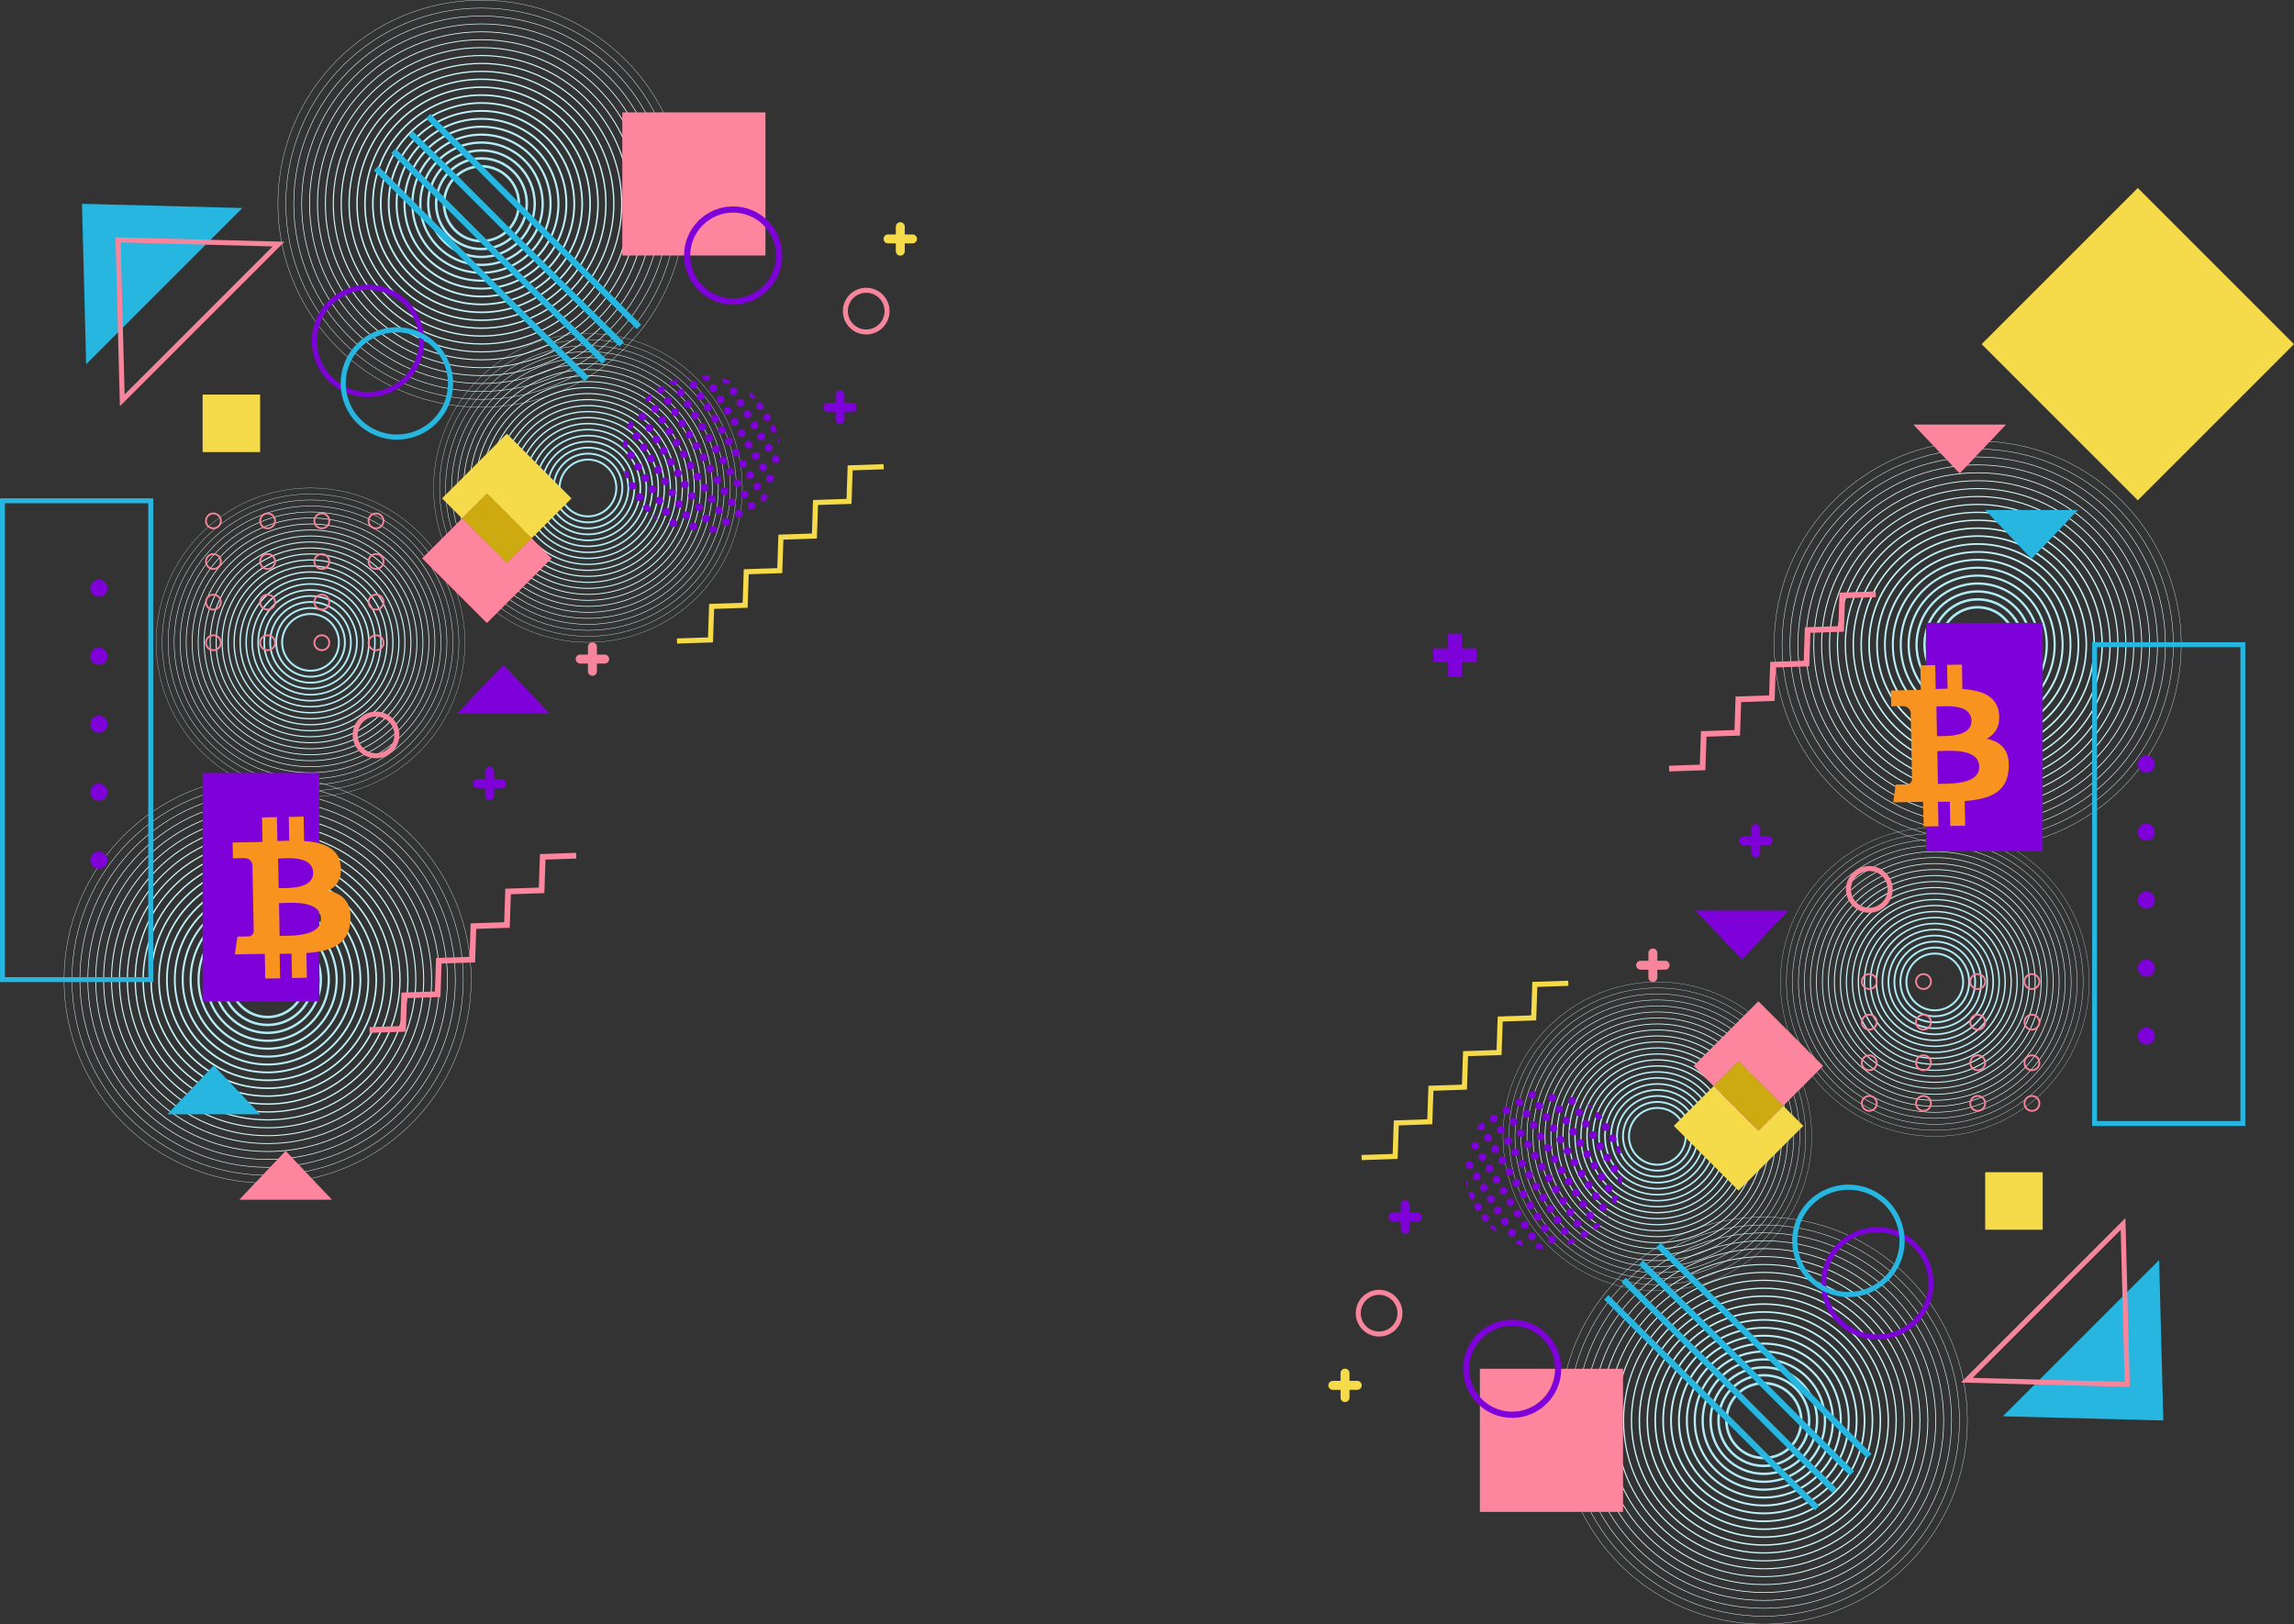 <?xml version="1.0" encoding="UTF-8"?>
<svg xmlns="http://www.w3.org/2000/svg" xmlns:xlink="http://www.w3.org/1999/xlink" viewBox="0 0 2227.94 1577.66">
  <rect x="0" y="0" width="2227.94" height="1577.66" fill="#333333" stroke="none"/>
  <defs>
    <style>
      .cls-1, .cls-2, .cls-3, .cls-4, .cls-5, .cls-6, .cls-7, .cls-8, .cls-9, .cls-10, .cls-11, .cls-12, .cls-13, .cls-14, .cls-15, .cls-16, .cls-17, .cls-18, .cls-19, .cls-20, .cls-21, .cls-22, .cls-23, .cls-24, .cls-25, .cls-26, .cls-27, .cls-28, .cls-29, .cls-30, .cls-31, .cls-32, .cls-33, .cls-34, .cls-35, .cls-36, .cls-37, .cls-38, .cls-39, .cls-40, .cls-41, .cls-42, .cls-43, .cls-44, .cls-45, .cls-46, .cls-47, .cls-48, .cls-49, .cls-50, .cls-51, .cls-52, .cls-53, .cls-54 {
        fill: none;
      }

      .cls-55 {
        fill: #ceaa11;
      }

      .cls-55, .cls-56 {
        mix-blend-mode: overlay;
      }

      .cls-2 {
        stroke-width: 1.59px;
      }

      .cls-2, .cls-3, .cls-4, .cls-5, .cls-6, .cls-7, .cls-8, .cls-9, .cls-10, .cls-11, .cls-12, .cls-13, .cls-14, .cls-15, .cls-16, .cls-17, .cls-18, .cls-19, .cls-20, .cls-21, .cls-22, .cls-23, .cls-24, .cls-25, .cls-26, .cls-27, .cls-28, .cls-29, .cls-30, .cls-31, .cls-32, .cls-33, .cls-34, .cls-35, .cls-36, .cls-37, .cls-38, .cls-39, .cls-40, .cls-41, .cls-42, .cls-43, .cls-44, .cls-45, .cls-46, .cls-47, .cls-48, .cls-49, .cls-50, .cls-51, .cls-52, .cls-53, .cls-54 {
        stroke-miterlimit: 10;
      }

      .cls-2, .cls-27 {
        stroke: #b6edf6;
      }

      .cls-3 {
        stroke-width: 2.52px;
      }

      .cls-3, .cls-11 {
        stroke: #abe9f4;
      }

      .cls-4 {
        stroke-width: 1.89px;
      }

      .cls-4, .cls-47 {
        stroke: #bceff7;
      }

      .cls-57 {
        fill: #7f01da;
      }

      .cls-5 {
        stroke-width: .96px;
      }

      .cls-5, .cls-7 {
        stroke: #cdf4fa;
      }

      .cls-6 {
        stroke-width: 2.31px;
      }

      .cls-6, .cls-13 {
        stroke: #b1ebf5;
      }

      .cls-58 {
        fill: #26b6e0;
      }

      .cls-7 {
        stroke-width: 1.26px;
      }

      .cls-8 {
        stroke-width: 1.79px;
      }

      .cls-8, .cls-9 {
        stroke: #bff0f8;
      }

      .cls-9 {
        stroke-width: 1.35px;
      }

      .cls-10 {
        stroke-width: .88px;
      }

      .cls-10, .cls-12 {
        stroke: #d0f5fb;
      }

      .cls-11 {
        stroke-width: 1.91px;
      }

      .cls-12 {
        stroke-width: 1.16px;
      }

      .cls-13 {
        stroke-width: 1.75px;
      }

      .cls-14 {
        stroke-width: 2.21px;
      }

      .cls-14, .cls-44 {
        stroke: #b3ecf6;
      }

      .cls-15 {
        stroke-width: .95px;
      }

      .cls-15, .cls-16 {
        stroke: #d5f7fc;
      }

      .cls-16 {
        stroke-width: .72px;
      }

      .cls-17 {
        stroke-width: 1.83px;
      }

      .cls-17, .cls-24 {
        stroke: #aeeaf5;
      }

      .cls-18 {
        stroke: #7d02d8;
      }

      .cls-18, .cls-26, .cls-37 {
        stroke-width: 5px;
      }

      .cls-19 {
        stroke-width: 4.86px;
      }

      .cls-19, .cls-53 {
        stroke: #f7869d;
      }

      .cls-56 {
        fill: #f7931e;
      }

      .cls-59 {
        isolation: isolate;
      }

      .cls-20 {
        stroke-width: .32px;
      }

      .cls-20, .cls-21 {
        stroke: #e3fcfe;
      }

      .cls-21 {
        stroke-width: .42px;
      }

      .cls-22 {
        stroke-width: 1.47px;
      }

      .cls-22, .cls-23 {
        stroke: #c7f3f9;
      }

      .cls-23 {
        stroke-width: 1.12px;
      }

      .cls-24 {
        stroke-width: 2.42px;
      }

      .cls-60 {
        clip-path: url(#clippath-1);
      }

      .cls-25 {
        stroke-width: 1.05px;
      }

      .cls-25, .cls-28 {
        stroke: #d2f6fb;
      }

      .cls-26 {
        stroke: #f5da4a;
      }

      .cls-27 {
        stroke-width: 2.1px;
      }

      .cls-28 {
        stroke-width: .8px;
      }

      .cls-61 {
        fill: #fd859d;
      }

      .cls-29 {
        stroke-width: .4px;
      }

      .cls-29, .cls-30 {
        stroke: #e0fbfe;
      }

      .cls-30 {
        stroke-width: .53px;
      }

      .cls-31 {
        stroke-width: 2px;
      }

      .cls-31, .cls-42 {
        stroke: #b9eef7;
      }

      .cls-32 {
        stroke-width: .48px;
      }

      .cls-32, .cls-33 {
        stroke: #defafd;
      }

      .cls-33 {
        stroke-width: .63px;
      }

      .cls-34 {
        stroke: #7f01da;
      }

      .cls-34, .cls-35 {
        stroke-width: 6px;
      }

      .cls-35, .cls-36, .cls-37 {
        stroke: #26b6e0;
      }

      .cls-36 {
        stroke-width: 4.8px;
      }

      .cls-38 {
        stroke-width: 1.68px;
      }

      .cls-38, .cls-39 {
        stroke: #c1f1f8;
      }

      .cls-39 {
        stroke-width: 1.27px;
      }

      .cls-62 {
        fill: #f5da4a;
      }

      .cls-40 {
        stroke-width: .24px;
      }

      .cls-40, .cls-41 {
        stroke: #e6fdff;
      }

      .cls-41 {
        stroke-width: .32px;
      }

      .cls-42 {
        stroke-width: 1.51px;
      }

      .cls-43 {
        stroke-width: .84px;
      }

      .cls-43, .cls-46 {
        stroke: #d8f8fc;
      }

      .cls-44 {
        stroke-width: 1.67px;
      }

      .cls-45 {
        stroke-width: 1.37px;
      }

      .cls-45, .cls-49 {
        stroke: #caf3fa;
      }

      .cls-46 {
        stroke-width: .64px;
      }

      .cls-47 {
        stroke-width: 1.43px;
      }

      .cls-48 {
        stroke-width: .74px;
      }

      .cls-48, .cls-50 {
        stroke: #dbf9fd;
      }

      .cls-49 {
        stroke-width: 1.04px;
      }

      .cls-50 {
        stroke-width: .56px;
      }

      .cls-63 {
        clip-path: url(#clippath);
      }

      .cls-51 {
        stroke: #fd859d;
        stroke-width: 5.56px;
      }

      .cls-52 {
        stroke-width: 1.58px;
      }

      .cls-52, .cls-54 {
        stroke: #c4f2f9;
      }

      .cls-53 {
        stroke-width: 1.74px;
      }

      .cls-54 {
        stroke-width: 1.2px;
      }

      .cls-64 {
        fill: #f7869d;
      }
    </style>
    <clipPath id="clippath">
      <circle class="cls-1" cx="681.12" cy="441.39" r="76.74"/>
    </clipPath>
    <clipPath id="clippath-1">
      <circle class="cls-1" cx="1499.53" cy="1136.27" r="76.74"/>
    </clipPath>
  </defs>
  <g class="cls-59">
    <g id="Layer_2" data-name="Layer 2">
      <g id="Layer_1-2" data-name="Layer 1">
        <g>
          <g>
            <g>
              <circle class="cls-11" cx="571.03" cy="473.97" r="27.57"/>
              <circle class="cls-17" cx="571.03" cy="473.97" r="33.39"/>
              <circle class="cls-13" cx="571.03" cy="473.97" r="39.22"/>
              <circle class="cls-44" cx="571.03" cy="473.97" r="45.05"/>
              <circle class="cls-2" cx="571.03" cy="473.97" r="50.88"/>
              <circle class="cls-42" cx="571.03" cy="473.97" r="56.7"/>
              <circle class="cls-47" cx="571.03" cy="473.97" r="62.53"/>
              <circle class="cls-9" cx="571.03" cy="473.97" r="68.36"/>
              <circle class="cls-39" cx="571.03" cy="473.97" r="74.19"/>
              <circle class="cls-54" cx="571.03" cy="473.97" r="80.01"/>
              <circle class="cls-23" cx="571.03" cy="473.97" r="85.84"/>
              <circle class="cls-49" cx="571.03" cy="473.97" r="91.67"/>
              <circle class="cls-5" cx="571.03" cy="473.97" r="97.49"/>
              <circle class="cls-10" cx="571.03" cy="473.97" r="103.32"/>
              <circle class="cls-28" cx="571.03" cy="473.97" r="109.15"/>
              <circle class="cls-16" cx="571.03" cy="473.97" r="114.98"/>
              <circle class="cls-46" cx="571.03" cy="473.97" r="120.8"/>
              <circle class="cls-50" cx="571.03" cy="473.97" r="126.63"/>
              <circle class="cls-32" cx="571.03" cy="473.97" r="132.46"/>
              <circle class="cls-29" cx="571.03" cy="473.97" r="138.29"/>
              <circle class="cls-20" cx="571.03" cy="473.97" r="144.11"/>
              <circle class="cls-40" cx="571.03" cy="473.97" r="149.94"/>
            </g>
            <g>
              <circle class="cls-3" cx="259.9" cy="951.49" r="36.35"/>
              <circle class="cls-24" cx="259.9" cy="951.49" r="44.03"/>
              <circle class="cls-6" cx="259.9" cy="951.49" r="51.71"/>
              <circle class="cls-14" cx="259.9" cy="951.49" r="59.4"/>
              <circle class="cls-27" cx="259.9" cy="951.49" r="67.08"/>
              <circle class="cls-31" cx="259.9" cy="951.49" r="74.76"/>
              <circle class="cls-4" cx="259.9" cy="951.49" r="82.45"/>
              <circle class="cls-8" cx="259.9" cy="951.49" r="90.13"/>
              <circle class="cls-38" cx="259.9" cy="951.49" r="97.81"/>
              <circle class="cls-52" cx="259.9" cy="951.49" r="105.5"/>
              <circle class="cls-22" cx="259.9" cy="951.49" r="113.18"/>
              <circle class="cls-45" cx="259.9" cy="951.49" r="120.87"/>
              <circle class="cls-7" cx="259.9" cy="951.49" r="128.55"/>
              <circle class="cls-12" cx="259.9" cy="951.49" r="136.23"/>
              <circle class="cls-25" cx="259.9" cy="951.49" r="143.92"/>
              <circle class="cls-15" cx="259.9" cy="951.49" r="151.6"/>
              <circle class="cls-43" cx="259.9" cy="951.49" r="159.28"/>
              <circle class="cls-48" cx="259.9" cy="951.49" r="166.97"/>
              <circle class="cls-33" cx="259.9" cy="951.49" r="174.65"/>
              <circle class="cls-30" cx="259.9" cy="951.49" r="182.33"/>
              <circle class="cls-21" cx="259.9" cy="951.49" r="190.02"/>
              <circle class="cls-41" cx="259.9" cy="951.49" r="197.7"/>
            </g>
            <g>
              <circle class="cls-3" cx="467.61" cy="197.86" r="36.35"/>
              <circle class="cls-24" cx="467.61" cy="197.86" r="44.03"/>
              <circle class="cls-6" cx="467.61" cy="197.86" r="51.71"/>
              <circle class="cls-14" cx="467.61" cy="197.86" r="59.4"/>
              <circle class="cls-27" cx="467.61" cy="197.86" r="67.08"/>
              <circle class="cls-31" cx="467.61" cy="197.86" r="74.76"/>
              <circle class="cls-4" cx="467.61" cy="197.86" r="82.45"/>
              <circle class="cls-8" cx="467.61" cy="197.86" r="90.13"/>
              <circle class="cls-38" cx="467.61" cy="197.86" r="97.81"/>
              <circle class="cls-52" cx="467.61" cy="197.86" r="105.5"/>
              <circle class="cls-22" cx="467.61" cy="197.86" r="113.18"/>
              <circle class="cls-45" cx="467.61" cy="197.86" r="120.87"/>
              <circle class="cls-7" cx="467.61" cy="197.86" r="128.55"/>
              <circle class="cls-12" cx="467.61" cy="197.86" r="136.23"/>
              <circle class="cls-25" cx="467.61" cy="197.86" r="143.92"/>
              <circle class="cls-15" cx="467.61" cy="197.86" r="151.6"/>
              <circle class="cls-43" cx="467.61" cy="197.86" r="159.28"/>
              <circle class="cls-48" cx="467.61" cy="197.86" r="166.97"/>
              <circle class="cls-33" cx="467.61" cy="197.86" r="174.65"/>
              <circle class="cls-30" cx="467.61" cy="197.86" r="182.33"/>
              <circle class="cls-21" cx="467.61" cy="197.86" r="190.02"/>
              <circle class="cls-41" cx="467.61" cy="197.86" r="197.7"/>
            </g>
            <g>
              <circle class="cls-11" cx="301.59" cy="623.91" r="27.57"/>
              <circle class="cls-17" cx="301.59" cy="623.91" r="33.39"/>
              <circle class="cls-13" cx="301.59" cy="623.91" r="39.22"/>
              <circle class="cls-44" cx="301.59" cy="623.91" r="45.05"/>
              <circle class="cls-2" cx="301.59" cy="623.91" r="50.88"/>
              <circle class="cls-42" cx="301.59" cy="623.91" r="56.7"/>
              <circle class="cls-47" cx="301.59" cy="623.91" r="62.53"/>
              <circle class="cls-9" cx="301.59" cy="623.91" r="68.36"/>
              <circle class="cls-39" cx="301.59" cy="623.91" r="74.19"/>
              <circle class="cls-54" cx="301.59" cy="623.91" r="80.01"/>
              <circle class="cls-23" cx="301.59" cy="623.91" r="85.84"/>
              <circle class="cls-49" cx="301.59" cy="623.91" r="91.67"/>
              <circle class="cls-5" cx="301.59" cy="623.91" r="97.49"/>
              <circle class="cls-10" cx="301.59" cy="623.91" r="103.32"/>
              <circle class="cls-28" cx="301.59" cy="623.91" r="109.15"/>
              <circle class="cls-16" cx="301.59" cy="623.91" r="114.98"/>
              <circle class="cls-46" cx="301.59" cy="623.91" r="120.8"/>
              <circle class="cls-50" cx="301.59" cy="623.91" r="126.63"/>
              <circle class="cls-32" cx="301.59" cy="623.91" r="132.46"/>
              <circle class="cls-29" cx="301.59" cy="623.91" r="138.29"/>
              <circle class="cls-20" cx="301.59" cy="623.91" r="144.11"/>
              <circle class="cls-40" cx="301.59" cy="623.91" r="149.94"/>
            </g>
            <polygon class="cls-58" points="79.62 197.95 83.69 353.78 235.45 202.03 79.62 197.95"/>
            <polygon class="cls-61" points="277.4 1117.84 232.37 1165.3 322.43 1165.3 277.4 1117.84"/>
            <polygon class="cls-58" points="207.61 1034.84 162.58 1082.3 252.65 1082.3 207.61 1034.84"/>
            <polygon class="cls-57" points="488.89 645.74 443.86 693.19 533.93 693.19 488.89 645.74"/>
            <polygon class="cls-19" points="114.67 233 118.74 388.83 270.5 237.08 114.67 233"/>
            <g>
              <circle class="cls-53" cx="207.25" cy="505.94" r="7.25"/>
              <circle class="cls-53" cx="259.9" cy="505.94" r="7.25"/>
              <circle class="cls-53" cx="312.55" cy="505.94" r="7.25"/>
              <circle class="cls-53" cx="365.2" cy="505.94" r="7.25"/>
              <circle class="cls-53" cx="207.25" cy="545.39" r="7.25"/>
              <circle class="cls-53" cx="259.9" cy="545.39" r="7.25"/>
              <circle class="cls-53" cx="312.55" cy="545.39" r="7.25"/>
              <circle class="cls-53" cx="365.2" cy="545.39" r="7.25"/>
              <circle class="cls-53" cx="207.25" cy="584.84" r="7.25"/>
              <circle class="cls-53" cx="259.9" cy="584.84" r="7.25"/>
              <circle class="cls-53" cx="312.55" cy="584.84" r="7.25"/>
              <circle class="cls-53" cx="365.2" cy="584.84" r="7.25"/>
              <circle class="cls-53" cx="207.25" cy="624.29" r="7.25"/>
              <circle class="cls-53" cx="259.9" cy="624.29" r="7.25"/>
              <circle class="cls-53" cx="312.55" cy="624.29" r="7.25"/>
              <circle class="cls-53" cx="365.2" cy="624.29" r="7.25"/>
            </g>
            <g>
              <circle class="cls-57" cx="96.07" cy="571.4" r="8.33"/>
              <circle class="cls-57" cx="96.07" cy="637.4" r="8.33"/>
              <circle class="cls-57" cx="96.07" cy="703.4" r="8.33"/>
              <circle class="cls-57" cx="96.07" cy="769.4" r="8.33"/>
              <circle class="cls-57" cx="96.07" cy="835.4" r="8.33"/>
            </g>
            <rect class="cls-57" x="196.78" y="750.78" width="113.37" height="221.91"/>
            <g>
              <polygon class="cls-61" points="492.18 546.93 448.79 503.55 410.04 542.3 472.89 605.15 535.74 542.3 516.28 522.83 492.18 546.93"/>
              <polygon class="cls-62" points="516.28 522.83 555.03 484.08 492.18 421.23 429.33 484.08 448.79 503.55 472.89 479.45 516.28 522.83"/>
              <rect class="cls-61" x="465.49" y="482.51" width="34.08" height="61.35" transform="translate(-221.55 491.51) rotate(-45)"/>
              <rect class="cls-55" x="465.49" y="482.51" width="34.08" height="61.35" transform="translate(-221.55 491.51) rotate(-45)"/>
            </g>
            <circle class="cls-19" cx="365.2" cy="713.83" r="20.25"/>
            <circle class="cls-19" cx="841.27" cy="302.18" r="20.25"/>
            <circle class="cls-18" cx="357.41" cy="331.13" r="52.11"/>
            <circle class="cls-37" cx="385.45" cy="372.42" r="52.11"/>
            <rect class="cls-62" x="196.78" y="383.24" width="55.87" height="55.87"/>
            <polyline class="cls-51" points="358.92 1000.43 391.45 999.33 392.55 966.79 425.09 965.7 426.18 933.16 458.72 932.06 459.82 899.53 492.35 898.43 493.46 865.89 525.99 864.79 527.1 832.25 559.64 831.14"/>
            <polyline class="cls-26" points="657.5 622.62 690.03 621.52 691.13 588.98 723.67 587.89 724.77 555.35 757.3 554.25 758.4 521.72 790.93 520.62 792.04 488.08 824.57 486.98 825.68 454.44 858.22 453.33"/>
            <rect class="cls-36" x="2.4" y="486.4" width="144" height="465.08"/>
            <line class="cls-35" x1="365.2" y1="163.4" x2="570.03" y2="368.23"/>
            <line class="cls-35" x1="382.07" y1="146.53" x2="586.9" y2="351.36"/>
            <line class="cls-35" x1="398.94" y1="129.66" x2="603.77" y2="334.49"/>
            <line class="cls-35" x1="415.81" y1="112.79" x2="620.63" y2="317.62"/>
            <rect class="cls-61" x="604.39" y="109.16" width="139.02" height="139.02"/>
            <circle class="cls-34" cx="712.03" cy="248.18" r="44.68"/>
            <g class="cls-63">
              <g>
                <circle class="cls-57" cx="490.33" cy="412.12" r="3.75"/>
                <circle class="cls-57" cx="502.74" cy="404.36" r="3.75"/>
                <circle class="cls-57" cx="515.16" cy="396.59" r="3.75"/>
                <circle class="cls-57" cx="527.57" cy="388.82" r="3.75"/>
                <circle class="cls-57" cx="539.99" cy="381.05" r="3.75"/>
                <circle class="cls-57" cx="552.4" cy="373.29" r="3.75"/>
                <circle class="cls-57" cx="564.82" cy="365.52" r="3.75"/>
                <circle class="cls-57" cx="577.23" cy="357.75" r="3.75"/>
                <circle class="cls-57" cx="589.65" cy="349.99" r="3.75"/>
                <circle class="cls-57" cx="602.06" cy="342.22" r="3.75"/>
                <circle class="cls-57" cx="614.48" cy="334.45" r="3.75"/>
                <circle class="cls-57" cx="626.9" cy="326.68" r="3.75"/>
                <circle class="cls-57" cx="639.31" cy="318.92" r="3.75"/>
                <circle class="cls-57" cx="651.73" cy="311.15" r="3.75"/>
                <circle class="cls-57" cx="664.14" cy="303.38" r="3.75"/>
                <circle class="cls-57" cx="676.56" cy="295.62" r="3.75"/>
                <circle class="cls-57" cx="688.97" cy="287.85" r="3.75"/>
                <circle class="cls-57" cx="701.39" cy="280.08" r="3.75"/>
                <circle class="cls-57" cx="713.8" cy="272.32" r="3.75"/>
                <circle class="cls-57" cx="726.22" cy="264.55" r="3.75"/>
                <circle class="cls-57" cx="497.19" cy="423.09" r="3.75"/>
                <circle class="cls-57" cx="509.61" cy="415.33" r="3.75"/>
                <circle class="cls-57" cx="522.02" cy="407.56" r="3.75"/>
                <circle class="cls-57" cx="534.44" cy="399.79" r="3.75"/>
                <circle class="cls-57" cx="546.85" cy="392.03" r="3.75"/>
                <circle class="cls-57" cx="559.27" cy="384.26" r="3.75"/>
                <circle class="cls-57" cx="571.68" cy="376.49" r="3.75"/>
                <circle class="cls-57" cx="584.1" cy="368.72" r="3.75"/>
                <circle class="cls-57" cx="596.51" cy="360.96" r="3.75"/>
                <circle class="cls-57" cx="608.93" cy="353.19" r="3.75"/>
                <circle class="cls-57" cx="621.34" cy="345.42" r="3.75"/>
                <circle class="cls-57" cx="633.76" cy="337.66" r="3.75"/>
                <circle class="cls-57" cx="646.18" cy="329.89" r="3.75"/>
                <circle class="cls-57" cx="658.59" cy="322.12" r="3.75"/>
                <circle class="cls-57" cx="671.01" cy="314.36" r="3.75"/>
                <circle class="cls-57" cx="683.42" cy="306.59" r="3.75"/>
                <circle class="cls-57" cx="695.84" cy="298.82" r="3.75"/>
                <circle class="cls-57" cx="708.25" cy="291.05" r="3.75"/>
                <circle class="cls-57" cx="720.67" cy="283.29" r="3.75"/>
                <circle class="cls-57" cx="733.08" cy="275.52" r="3.75"/>
                <circle class="cls-57" cx="504.05" cy="434.07" r="3.75"/>
                <circle class="cls-57" cx="516.47" cy="426.3" r="3.75"/>
                <circle class="cls-57" cx="528.88" cy="418.53" r="3.75"/>
                <circle class="cls-57" cx="541.3" cy="410.76" r="3.75"/>
                <circle class="cls-57" cx="553.72" cy="403" r="3.75"/>
                <circle class="cls-57" cx="566.13" cy="395.23" r="3.75"/>
                <circle class="cls-57" cx="578.55" cy="387.46" r="3.75"/>
                <circle class="cls-57" cx="590.96" cy="379.7" r="3.75"/>
                <circle class="cls-57" cx="603.38" cy="371.93" r="3.75"/>
                <circle class="cls-57" cx="615.79" cy="364.16" r="3.75"/>
                <circle class="cls-57" cx="628.21" cy="356.4" r="3.75"/>
                <circle class="cls-57" cx="640.62" cy="348.63" r="3.75"/>
                <circle class="cls-57" cx="653.04" cy="340.86" r="3.75"/>
                <circle class="cls-57" cx="665.45" cy="333.09" r="3.75"/>
                <circle class="cls-57" cx="677.87" cy="325.33" r="3.75"/>
                <circle class="cls-57" cx="690.29" cy="317.56" r="3.75"/>
                <circle class="cls-57" cx="702.7" cy="309.79" r="3.75"/>
                <circle class="cls-57" cx="715.12" cy="302.03" r="3.75"/>
                <circle class="cls-57" cx="727.53" cy="294.26" r="3.75"/>
                <circle class="cls-57" cx="739.95" cy="286.49" r="3.75"/>
                <circle class="cls-57" cx="510.92" cy="445.04" r="3.75"/>
                <circle class="cls-57" cx="523.33" cy="437.27" r="3.75"/>
                <circle class="cls-57" cx="535.75" cy="429.5" r="3.75"/>
                <circle class="cls-57" cx="548.16" cy="421.74" r="3.75"/>
                <circle class="cls-57" cx="560.58" cy="413.97" r="3.75"/>
                <circle class="cls-57" cx="572.99" cy="406.2" r="3.75"/>
                <circle class="cls-57" cx="585.41" cy="398.44" r="3.75"/>
                <circle class="cls-57" cx="597.83" cy="390.67" r="3.75"/>
                <circle class="cls-57" cx="610.24" cy="382.9" r="3.75"/>
                <circle class="cls-57" cx="622.66" cy="375.13" r="3.75"/>
                <circle class="cls-57" cx="635.07" cy="367.37" r="3.75"/>
                <circle class="cls-57" cx="647.49" cy="359.6" r="3.75"/>
                <circle class="cls-57" cx="659.9" cy="351.83" r="3.75"/>
                <circle class="cls-57" cx="672.32" cy="344.07" r="3.75"/>
                <circle class="cls-57" cx="684.73" cy="336.3" r="3.75"/>
                <circle class="cls-57" cx="697.15" cy="328.53" r="3.75"/>
                <circle class="cls-57" cx="709.56" cy="320.76" r="3.75"/>
                <circle class="cls-57" cx="721.98" cy="313" r="3.75"/>
                <circle class="cls-57" cx="734.4" cy="305.23" r="3.75"/>
                <circle class="cls-57" cx="746.81" cy="297.46" r="3.75"/>
                <circle class="cls-57" cx="517.78" cy="456.01" r="3.75"/>
                <circle class="cls-57" cx="530.2" cy="448.24" r="3.75"/>
                <circle class="cls-57" cx="542.61" cy="440.48" r="3.75"/>
                <circle class="cls-57" cx="555.03" cy="432.71" r="3.75"/>
                <circle class="cls-57" cx="567.44" cy="424.94" r="3.75"/>
                <circle class="cls-57" cx="579.86" cy="417.17" r="3.75"/>
                <circle class="cls-57" cx="592.27" cy="409.41" r="3.75"/>
                <circle class="cls-57" cx="604.69" cy="401.64" r="3.75"/>
                <circle class="cls-57" cx="617.11" cy="393.87" r="3.75"/>
                <circle class="cls-57" cx="629.52" cy="386.11" r="3.75"/>
                <circle class="cls-57" cx="641.94" cy="378.34" r="3.75"/>
                <circle class="cls-57" cx="654.35" cy="370.57" r="3.75"/>
                <circle class="cls-57" cx="666.77" cy="362.8" r="3.75"/>
                <circle class="cls-57" cx="679.18" cy="355.04" r="3.75"/>
                <circle class="cls-57" cx="691.6" cy="347.27" r="3.75"/>
                <circle class="cls-57" cx="704.01" cy="339.5" r="3.75"/>
                <circle class="cls-57" cx="716.43" cy="331.74" r="3.75"/>
                <circle class="cls-57" cx="728.84" cy="323.97" r="3.75"/>
                <circle class="cls-57" cx="741.26" cy="316.2" r="3.75"/>
                <circle class="cls-57" cx="753.67" cy="308.44" r="3.75"/>
                <circle class="cls-57" cx="524.65" cy="466.98" r="3.75"/>
                <circle class="cls-57" cx="537.06" cy="459.21" r="3.75"/>
                <circle class="cls-57" cx="549.48" cy="451.45" r="3.75"/>
                <circle class="cls-57" cx="561.89" cy="443.68" r="3.75"/>
                <circle class="cls-57" cx="574.31" cy="435.91" r="3.75"/>
                <circle class="cls-57" cx="586.72" cy="428.15" r="3.75"/>
                <circle class="cls-57" cx="599.14" cy="420.38" r="3.75"/>
                <circle class="cls-57" cx="611.55" cy="412.61" r="3.75"/>
                <circle class="cls-57" cx="623.97" cy="404.84" r="3.75"/>
                <circle class="cls-57" cx="636.38" cy="397.08" r="3.75"/>
                <circle class="cls-57" cx="648.8" cy="389.31" r="3.75"/>
                <circle class="cls-57" cx="661.22" cy="381.54" r="3.75"/>
                <circle class="cls-57" cx="673.63" cy="373.78" r="3.75"/>
                <circle class="cls-57" cx="686.05" cy="366.01" r="3.75"/>
                <circle class="cls-57" cx="698.46" cy="358.24" r="3.75"/>
                <circle class="cls-57" cx="710.88" cy="350.48" r="3.75"/>
                <circle class="cls-57" cx="723.29" cy="342.71" r="3.75"/>
                <circle class="cls-57" cx="735.71" cy="334.94" r="3.75"/>
                <circle class="cls-57" cx="748.12" cy="327.17" r="3.75"/>
                <circle class="cls-57" cx="760.54" cy="319.41" r="3.75"/>
                <circle class="cls-57" cx="531.51" cy="477.95" r="3.75"/>
                <circle class="cls-57" cx="543.92" cy="470.19" r="3.75"/>
                <circle class="cls-57" cx="556.34" cy="462.42" r="3.75"/>
                <circle class="cls-57" cx="568.76" cy="454.65" r="3.75"/>
                <circle class="cls-57" cx="581.17" cy="446.88" r="3.75"/>
                <circle class="cls-57" cx="593.59" cy="439.12" r="3.75"/>
                <circle class="cls-57" cx="606" cy="431.35" r="3.75"/>
                <circle class="cls-57" cx="618.42" cy="423.58" r="3.75"/>
                <circle class="cls-57" cx="630.83" cy="415.82" r="3.75"/>
                <circle class="cls-57" cx="643.25" cy="408.05" r="3.75"/>
                <circle class="cls-57" cx="655.66" cy="400.28" r="3.75"/>
                <circle class="cls-57" cx="668.08" cy="392.52" r="3.75"/>
                <circle class="cls-57" cx="680.49" cy="384.75" r="3.75"/>
                <circle class="cls-57" cx="692.91" cy="376.98" r="3.75"/>
                <circle class="cls-57" cx="705.33" cy="369.21" r="3.75"/>
                <circle class="cls-57" cx="717.74" cy="361.45" r="3.75"/>
                <circle class="cls-57" cx="730.16" cy="353.68" r="3.75"/>
                <circle class="cls-57" cx="742.57" cy="345.91" r="3.75"/>
                <circle class="cls-57" cx="754.99" cy="338.15" r="3.75"/>
                <circle class="cls-57" cx="767.4" cy="330.38" r="3.75"/>
                <circle class="cls-57" cx="538.37" cy="488.92" r="3.75"/>
                <circle class="cls-57" cx="550.79" cy="481.16" r="3.75"/>
                <circle class="cls-57" cx="563.2" cy="473.39" r="3.75"/>
                <circle class="cls-57" cx="575.62" cy="465.62" r="3.75"/>
                <circle class="cls-57" cx="588.03" cy="457.86" r="3.75"/>
                <circle class="cls-57" cx="600.45" cy="450.09" r="3.75"/>
                <circle class="cls-57" cx="612.87" cy="442.32" r="3.75"/>
                <circle class="cls-57" cx="625.28" cy="434.56" r="3.75"/>
                <circle class="cls-57" cx="637.7" cy="426.79" r="3.75"/>
                <circle class="cls-57" cx="650.11" cy="419.02" r="3.75"/>
                <circle class="cls-57" cx="662.53" cy="411.25" r="3.75"/>
                <circle class="cls-57" cx="674.94" cy="403.49" r="3.75"/>
                <circle class="cls-57" cx="687.36" cy="395.72" r="3.75"/>
                <circle class="cls-57" cx="699.77" cy="387.95" r="3.75"/>
                <circle class="cls-57" cx="712.19" cy="380.19" r="3.75"/>
                <circle class="cls-57" cx="724.6" cy="372.42" r="3.75"/>
                <circle class="cls-57" cx="737.02" cy="364.65" r="3.75"/>
                <circle class="cls-57" cx="749.44" cy="356.88" r="3.75"/>
                <circle class="cls-57" cx="761.85" cy="349.12" r="3.75"/>
                <circle class="cls-57" cx="774.27" cy="341.35" r="3.75"/>
                <circle class="cls-57" cx="545.24" cy="499.9" r="3.75"/>
                <circle class="cls-57" cx="557.65" cy="492.13" r="3.75"/>
                <circle class="cls-57" cx="570.07" cy="484.36" r="3.75"/>
                <circle class="cls-57" cx="582.48" cy="476.6" r="3.75"/>
                <circle class="cls-57" cx="594.9" cy="468.83" r="3.75"/>
                <circle class="cls-57" cx="607.31" cy="461.06" r="3.75"/>
                <circle class="cls-57" cx="619.73" cy="453.29" r="3.75"/>
                <circle class="cls-57" cx="632.15" cy="445.53" r="3.75"/>
                <circle class="cls-57" cx="644.56" cy="437.76" r="3.75"/>
                <circle class="cls-57" cx="656.98" cy="429.99" r="3.75"/>
                <circle class="cls-57" cx="669.39" cy="422.23" r="3.75"/>
                <circle class="cls-57" cx="681.81" cy="414.46" r="3.75"/>
                <circle class="cls-57" cx="694.22" cy="406.69" r="3.75"/>
                <circle class="cls-57" cx="706.64" cy="398.92" r="3.75"/>
                <circle class="cls-57" cx="719.05" cy="391.16" r="3.75"/>
                <circle class="cls-57" cx="731.47" cy="383.39" r="3.75"/>
                <circle class="cls-57" cx="743.88" cy="375.62" r="3.75"/>
                <circle class="cls-57" cx="756.3" cy="367.86" r="3.75"/>
                <circle class="cls-57" cx="768.72" cy="360.09" r="3.75"/>
                <circle class="cls-57" cx="781.13" cy="352.32" r="3.75"/>
                <circle class="cls-57" cx="552.1" cy="510.87" r="3.75"/>
                <circle class="cls-57" cx="564.52" cy="503.1" r="3.75"/>
                <circle class="cls-57" cx="576.93" cy="495.33" r="3.75"/>
                <circle class="cls-57" cx="589.35" cy="487.57" r="3.75"/>
                <circle class="cls-57" cx="601.76" cy="479.8" r="3.75"/>
                <circle class="cls-57" cx="614.18" cy="472.03" r="3.75"/>
                <circle class="cls-57" cx="626.59" cy="464.27" r="3.75"/>
                <circle class="cls-57" cx="639.01" cy="456.5" r="3.75"/>
                <circle class="cls-57" cx="651.42" cy="448.73" r="3.75"/>
                <circle class="cls-57" cx="663.84" cy="440.96" r="3.75"/>
                <circle class="cls-57" cx="676.26" cy="433.2" r="3.75"/>
                <circle class="cls-57" cx="688.67" cy="425.43" r="3.75"/>
                <circle class="cls-57" cx="701.09" cy="417.66" r="3.75"/>
                <circle class="cls-57" cx="713.5" cy="409.9" r="3.75"/>
                <circle class="cls-57" cx="725.92" cy="402.13" r="3.75"/>
                <circle class="cls-57" cx="738.33" cy="394.36" r="3.75"/>
                <circle class="cls-57" cx="750.75" cy="386.6" r="3.75"/>
                <circle class="cls-57" cx="763.16" cy="378.83" r="3.75"/>
                <circle class="cls-57" cx="775.58" cy="371.06" r="3.75"/>
                <circle class="cls-57" cx="787.99" cy="363.29" r="3.75"/>
                <circle class="cls-57" cx="558.96" cy="521.84" r="3.75"/>
                <circle class="cls-57" cx="571.38" cy="514.07" r="3.75"/>
                <circle class="cls-57" cx="583.8" cy="506.31" r="3.75"/>
                <circle class="cls-57" cx="596.21" cy="498.54" r="3.75"/>
                <circle class="cls-57" cx="608.63" cy="490.77" r="3.75"/>
                <circle class="cls-57" cx="621.04" cy="483" r="3.75"/>
                <circle class="cls-57" cx="633.46" cy="475.24" r="3.75"/>
                <circle class="cls-57" cx="645.87" cy="467.47" r="3.75"/>
                <circle class="cls-57" cx="658.29" cy="459.7" r="3.75"/>
                <circle class="cls-57" cx="670.7" cy="451.94" r="3.75"/>
                <circle class="cls-57" cx="683.12" cy="444.17" r="3.75"/>
                <circle class="cls-57" cx="695.53" cy="436.4" r="3.75"/>
                <circle class="cls-57" cx="707.95" cy="428.64" r="3.75"/>
                <circle class="cls-57" cx="720.37" cy="420.87" r="3.75"/>
                <circle class="cls-57" cx="732.78" cy="413.1" r="3.75"/>
                <circle class="cls-57" cx="745.2" cy="405.33" r="3.75"/>
                <circle class="cls-57" cx="757.61" cy="397.57" r="3.75"/>
                <circle class="cls-57" cx="770.03" cy="389.8" r="3.75"/>
                <circle class="cls-57" cx="782.44" cy="382.03" r="3.75"/>
                <circle class="cls-57" cx="794.86" cy="374.27" r="3.75"/>
                <circle class="cls-57" cx="565.83" cy="532.81" r="3.75"/>
                <circle class="cls-57" cx="578.24" cy="525.04" r="3.75"/>
                <circle class="cls-57" cx="590.66" cy="517.28" r="3.75"/>
                <circle class="cls-57" cx="603.08" cy="509.51" r="3.75"/>
                <circle class="cls-57" cx="615.49" cy="501.74" r="3.75"/>
                <circle class="cls-57" cx="627.91" cy="493.98" r="3.75"/>
                <circle class="cls-57" cx="640.32" cy="486.21" r="3.75"/>
                <circle class="cls-57" cx="652.74" cy="478.44" r="3.75"/>
                <circle class="cls-57" cx="665.15" cy="470.68" r="3.75"/>
                <circle class="cls-57" cx="677.57" cy="462.91" r="3.75"/>
                <circle class="cls-57" cx="689.98" cy="455.14" r="3.75"/>
                <circle class="cls-57" cx="702.4" cy="447.37" r="3.75"/>
                <circle class="cls-57" cx="714.81" cy="439.61" r="3.75"/>
                <circle class="cls-57" cx="727.23" cy="431.84" r="3.75"/>
                <circle class="cls-57" cx="739.64" cy="424.07" r="3.75"/>
                <circle class="cls-57" cx="752.06" cy="416.31" r="3.75"/>
                <circle class="cls-57" cx="764.48" cy="408.54" r="3.75"/>
                <circle class="cls-57" cx="776.89" cy="400.77" r="3.75"/>
                <circle class="cls-57" cx="789.31" cy="393.01" r="3.75"/>
                <circle class="cls-57" cx="801.72" cy="385.24" r="3.75"/>
                <circle class="cls-57" cx="572.69" cy="543.78" r="3.75"/>
                <circle class="cls-57" cx="585.11" cy="536.02" r="3.75"/>
                <circle class="cls-57" cx="597.52" cy="528.25" r="3.75"/>
                <circle class="cls-57" cx="609.94" cy="520.48" r="3.75"/>
                <circle class="cls-57" cx="622.35" cy="512.72" r="3.75"/>
                <circle class="cls-57" cx="634.77" cy="504.95" r="3.75"/>
                <circle class="cls-57" cx="647.19" cy="497.18" r="3.75"/>
                <circle class="cls-57" cx="659.6" cy="489.41" r="3.75"/>
                <circle class="cls-57" cx="672.02" cy="481.65" r="3.75"/>
                <circle class="cls-57" cx="684.43" cy="473.88" r="3.75"/>
                <circle class="cls-57" cx="696.85" cy="466.11" r="3.75"/>
                <circle class="cls-57" cx="709.26" cy="458.35" r="3.75"/>
                <circle class="cls-57" cx="721.68" cy="450.58" r="3.75"/>
                <circle class="cls-57" cx="734.09" cy="442.81" r="3.75"/>
                <circle class="cls-57" cx="746.51" cy="435.04" r="3.75"/>
                <circle class="cls-57" cx="758.92" cy="427.28" r="3.75"/>
                <circle class="cls-57" cx="771.34" cy="419.51" r="3.75"/>
                <circle class="cls-57" cx="783.76" cy="411.74" r="3.75"/>
                <circle class="cls-57" cx="796.17" cy="403.98" r="3.75"/>
                <circle class="cls-57" cx="808.59" cy="396.21" r="3.75"/>
                <circle class="cls-57" cx="579.56" cy="554.76" r="3.75"/>
                <circle class="cls-57" cx="591.97" cy="546.99" r="3.75"/>
                <circle class="cls-57" cx="604.39" cy="539.22" r="3.75"/>
                <circle class="cls-57" cx="616.8" cy="531.45" r="3.75"/>
                <circle class="cls-57" cx="629.22" cy="523.69" r="3.75"/>
                <circle class="cls-57" cx="641.63" cy="515.92" r="3.75"/>
                <circle class="cls-57" cx="654.05" cy="508.15" r="3.75"/>
                <circle class="cls-57" cx="666.46" cy="500.39" r="3.75"/>
                <circle class="cls-57" cx="678.88" cy="492.62" r="3.75"/>
                <circle class="cls-57" cx="691.3" cy="484.85" r="3.75"/>
                <circle class="cls-57" cx="703.71" cy="477.08" r="3.75"/>
                <circle class="cls-57" cx="716.13" cy="469.32" r="3.75"/>
                <circle class="cls-57" cx="728.54" cy="461.55" r="3.75"/>
                <circle class="cls-57" cx="740.96" cy="453.78" r="3.75"/>
                <circle class="cls-57" cx="753.37" cy="446.02" r="3.75"/>
                <circle class="cls-57" cx="765.79" cy="438.25" r="3.75"/>
                <circle class="cls-57" cx="778.2" cy="430.48" r="3.75"/>
                <circle class="cls-57" cx="790.62" cy="422.72" r="3.75"/>
                <circle class="cls-57" cx="803.03" cy="414.95" r="3.75"/>
                <circle class="cls-57" cx="815.45" cy="407.18" r="3.75"/>
                <circle class="cls-57" cx="586.42" cy="565.73" r="3.75"/>
                <circle class="cls-57" cx="598.84" cy="557.96" r="3.75"/>
                <circle class="cls-57" cx="611.25" cy="550.19" r="3.75"/>
                <circle class="cls-57" cx="623.67" cy="542.43" r="3.75"/>
                <circle class="cls-57" cx="636.08" cy="534.66" r="3.75"/>
                <circle class="cls-57" cx="648.5" cy="526.89" r="3.75"/>
                <circle class="cls-57" cx="660.91" cy="519.12" r="3.75"/>
                <circle class="cls-57" cx="673.33" cy="511.36" r="3.75"/>
                <circle class="cls-57" cx="685.74" cy="503.59" r="3.75"/>
                <circle class="cls-57" cx="698.16" cy="495.82" r="3.75"/>
                <circle class="cls-57" cx="710.57" cy="488.06" r="3.75"/>
                <circle class="cls-57" cx="722.99" cy="480.29" r="3.75"/>
                <circle class="cls-57" cx="735.41" cy="472.52" r="3.75"/>
                <circle class="cls-57" cx="747.82" cy="464.76" r="3.75"/>
                <circle class="cls-57" cx="760.24" cy="456.99" r="3.75"/>
                <circle class="cls-57" cx="772.65" cy="449.22" r="3.75"/>
                <circle class="cls-57" cx="785.07" cy="441.45" r="3.75"/>
                <circle class="cls-57" cx="797.48" cy="433.69" r="3.75"/>
                <circle class="cls-57" cx="809.9" cy="425.92" r="3.75"/>
                <circle class="cls-57" cx="822.31" cy="418.15" r="3.75"/>
                <circle class="cls-57" cx="593.28" cy="576.7" r="3.75"/>
                <circle class="cls-57" cx="605.7" cy="568.93" r="3.75"/>
                <circle class="cls-57" cx="618.12" cy="561.16" r="3.75"/>
                <circle class="cls-57" cx="630.53" cy="553.4" r="3.75"/>
                <circle class="cls-57" cx="642.95" cy="545.63" r="3.75"/>
                <circle class="cls-57" cx="655.36" cy="537.86" r="3.75"/>
                <circle class="cls-57" cx="667.78" cy="530.1" r="3.75"/>
                <circle class="cls-57" cx="680.19" cy="522.33" r="3.75"/>
                <circle class="cls-57" cx="692.61" cy="514.56" r="3.75"/>
                <circle class="cls-57" cx="705.02" cy="506.8" r="3.75"/>
                <circle class="cls-57" cx="717.44" cy="499.03" r="3.75"/>
                <circle class="cls-57" cx="729.85" cy="491.26" r="3.75"/>
                <circle class="cls-57" cx="742.27" cy="483.49" r="3.75"/>
                <circle class="cls-57" cx="754.69" cy="475.73" r="3.75"/>
                <circle class="cls-57" cx="767.1" cy="467.96" r="3.75"/>
                <circle class="cls-57" cx="779.52" cy="460.19" r="3.75"/>
                <circle class="cls-57" cx="791.93" cy="452.43" r="3.75"/>
                <circle class="cls-57" cx="804.35" cy="444.66" r="3.75"/>
                <circle class="cls-57" cx="816.76" cy="436.89" r="3.75"/>
                <circle class="cls-57" cx="829.18" cy="429.13" r="3.75"/>
                <circle class="cls-57" cx="600.15" cy="587.67" r="3.75"/>
                <circle class="cls-57" cx="612.56" cy="579.9" r="3.75"/>
                <circle class="cls-57" cx="624.98" cy="572.14" r="3.75"/>
                <circle class="cls-57" cx="637.39" cy="564.37" r="3.75"/>
                <circle class="cls-57" cx="649.81" cy="556.6" r="3.75"/>
                <circle class="cls-57" cx="662.23" cy="548.84" r="3.75"/>
                <circle class="cls-57" cx="674.64" cy="541.07" r="3.75"/>
                <circle class="cls-57" cx="687.06" cy="533.3" r="3.75"/>
                <circle class="cls-57" cx="699.47" cy="525.53" r="3.75"/>
                <circle class="cls-57" cx="711.89" cy="517.77" r="3.75"/>
                <circle class="cls-57" cx="724.3" cy="510" r="3.75"/>
                <circle class="cls-57" cx="736.72" cy="502.23" r="3.75"/>
                <circle class="cls-57" cx="749.13" cy="494.47" r="3.75"/>
                <circle class="cls-57" cx="761.55" cy="486.7" r="3.75"/>
                <circle class="cls-57" cx="773.96" cy="478.93" r="3.75"/>
                <circle class="cls-57" cx="786.38" cy="471.17" r="3.75"/>
                <circle class="cls-57" cx="798.8" cy="463.4" r="3.75"/>
                <circle class="cls-57" cx="811.21" cy="455.63" r="3.75"/>
                <circle class="cls-57" cx="823.63" cy="447.86" r="3.75"/>
                <circle class="cls-57" cx="836.04" cy="440.1" r="3.75"/>
                <circle class="cls-57" cx="607.01" cy="598.64" r="3.75"/>
                <circle class="cls-57" cx="619.43" cy="590.88" r="3.75"/>
                <circle class="cls-57" cx="631.84" cy="583.11" r="3.75"/>
                <circle class="cls-57" cx="644.26" cy="575.34" r="3.75"/>
                <circle class="cls-57" cx="656.67" cy="567.57" r="3.75"/>
                <circle class="cls-57" cx="669.09" cy="559.81" r="3.75"/>
                <circle class="cls-57" cx="681.5" cy="552.04" r="3.75"/>
                <circle class="cls-57" cx="693.92" cy="544.27" r="3.75"/>
                <circle class="cls-57" cx="706.34" cy="536.51" r="3.75"/>
                <circle class="cls-57" cx="718.75" cy="528.74" r="3.75"/>
                <circle class="cls-57" cx="731.17" cy="520.97" r="3.75"/>
                <circle class="cls-57" cx="743.58" cy="513.21" r="3.75"/>
                <circle class="cls-57" cx="756" cy="505.44" r="3.75"/>
                <circle class="cls-57" cx="768.41" cy="497.67" r="3.75"/>
                <circle class="cls-57" cx="780.83" cy="489.9" r="3.75"/>
                <circle class="cls-57" cx="793.24" cy="482.14" r="3.75"/>
                <circle class="cls-57" cx="805.66" cy="474.37" r="3.75"/>
                <circle class="cls-57" cx="818.07" cy="466.6" r="3.75"/>
                <circle class="cls-57" cx="830.49" cy="458.84" r="3.75"/>
                <circle class="cls-57" cx="842.91" cy="451.07" r="3.75"/>
                <circle class="cls-57" cx="613.88" cy="609.61" r="3.75"/>
                <circle class="cls-57" cx="626.29" cy="601.85" r="3.75"/>
                <circle class="cls-57" cx="638.71" cy="594.08" r="3.75"/>
                <circle class="cls-57" cx="651.12" cy="586.31" r="3.75"/>
                <circle class="cls-57" cx="663.54" cy="578.55" r="3.75"/>
                <circle class="cls-57" cx="675.95" cy="570.78" r="3.75"/>
                <circle class="cls-57" cx="688.37" cy="563.01" r="3.75"/>
                <circle class="cls-57" cx="700.78" cy="555.24" r="3.75"/>
                <circle class="cls-57" cx="713.2" cy="547.48" r="3.75"/>
                <circle class="cls-57" cx="725.61" cy="539.71" r="3.75"/>
                <circle class="cls-57" cx="738.03" cy="531.94" r="3.75"/>
                <circle class="cls-57" cx="750.45" cy="524.18" r="3.75"/>
                <circle class="cls-57" cx="762.86" cy="516.41" r="3.75"/>
                <circle class="cls-57" cx="775.28" cy="508.64" r="3.75"/>
                <circle class="cls-57" cx="787.69" cy="500.88" r="3.75"/>
                <circle class="cls-57" cx="800.11" cy="493.11" r="3.75"/>
                <circle class="cls-57" cx="812.52" cy="485.34" r="3.75"/>
                <circle class="cls-57" cx="824.94" cy="477.57" r="3.75"/>
                <circle class="cls-57" cx="837.35" cy="469.81" r="3.75"/>
                <circle class="cls-57" cx="849.77" cy="462.04" r="3.75"/>
                <circle class="cls-57" cx="620.74" cy="620.59" r="3.75"/>
                <circle class="cls-57" cx="633.16" cy="612.82" r="3.75"/>
                <circle class="cls-57" cx="645.57" cy="605.05" r="3.75"/>
                <circle class="cls-57" cx="657.99" cy="597.28" r="3.75"/>
                <circle class="cls-57" cx="670.4" cy="589.52" r="3.75"/>
                <circle class="cls-57" cx="682.82" cy="581.75" r="3.75"/>
                <circle class="cls-57" cx="695.23" cy="573.98" r="3.75"/>
                <circle class="cls-57" cx="707.65" cy="566.22" r="3.75"/>
                <circle class="cls-57" cx="720.06" cy="558.45" r="3.75"/>
                <circle class="cls-57" cx="732.48" cy="550.68" r="3.75"/>
                <circle class="cls-57" cx="744.89" cy="542.92" r="3.75"/>
                <circle class="cls-57" cx="757.31" cy="535.15" r="3.75"/>
                <circle class="cls-57" cx="769.73" cy="527.38" r="3.75"/>
                <circle class="cls-57" cx="782.14" cy="519.61" r="3.75"/>
                <circle class="cls-57" cx="794.56" cy="511.85" r="3.75"/>
                <circle class="cls-57" cx="806.97" cy="504.08" r="3.75"/>
                <circle class="cls-57" cx="819.39" cy="496.31" r="3.75"/>
                <circle class="cls-57" cx="831.8" cy="488.55" r="3.75"/>
                <circle class="cls-57" cx="844.22" cy="480.78" r="3.75"/>
                <circle class="cls-57" cx="856.63" cy="473.01" r="3.75"/>
              </g>
            </g>
            <path class="cls-64" d="M587.27,635.8h-7.54v-7.54c0-2.4-1.95-4.35-4.35-4.35s-4.35,1.95-4.35,4.35v7.54h-7.54c-2.4,0-4.35,1.95-4.35,4.35s1.95,4.35,4.35,4.35h7.54v7.54c0,2.4,1.95,4.35,4.35,4.35s4.35-1.95,4.35-4.35v-7.54h7.54c2.4,0,4.35-1.95,4.35-4.35s-1.95-4.35-4.35-4.35Z"/>
            <path class="cls-57" d="M487.42,756.72h-7.54v-7.54c0-2.4-1.95-4.35-4.35-4.35s-4.35,1.95-4.35,4.35v7.54h-7.54c-2.4,0-4.35,1.95-4.35,4.35s1.95,4.35,4.35,4.35h7.54v7.54c0,2.4,1.95,4.35,4.35,4.35s4.35-1.95,4.35-4.35v-7.54h7.54c2.4,0,4.35-1.95,4.35-4.35s-1.95-4.35-4.35-4.35Z"/>
            <path class="cls-57" d="M827.75,391.2h-7.54v-7.54c0-2.4-1.95-4.35-4.35-4.35s-4.35,1.95-4.35,4.35v7.54h-7.54c-2.4,0-4.35,1.95-4.35,4.35s1.95,4.35,4.35,4.35h7.54v7.54c0,2.4,1.95,4.35,4.35,4.35s4.35-1.95,4.35-4.35v-7.54h7.54c2.4,0,4.35-1.95,4.35-4.35s-1.95-4.35-4.35-4.35Z"/>
            <path class="cls-62" d="M886.25,227.72h-7.54v-7.54c0-2.4-1.95-4.35-4.35-4.35s-4.35,1.95-4.35,4.35v7.54h-7.54c-2.4,0-4.35,1.95-4.35,4.35s1.95,4.35,4.35,4.35h7.54v7.54c0,2.4,1.95,4.35,4.35,4.35s4.35-1.95,4.35-4.35v-7.54h7.54c2.4,0,4.35-1.95,4.35-4.35s-1.95-4.35-4.35-4.35Z"/>
            <g>
              <circle class="cls-11" cx="1609.63" cy="1103.69" r="27.57"/>
              <circle class="cls-17" cx="1609.63" cy="1103.69" r="33.39"/>
              <circle class="cls-13" cx="1609.63" cy="1103.69" r="39.22"/>
              <circle class="cls-44" cx="1609.63" cy="1103.69" r="45.05"/>
              <circle class="cls-2" cx="1609.63" cy="1103.69" r="50.88"/>
              <circle class="cls-42" cx="1609.63" cy="1103.69" r="56.7"/>
              <circle class="cls-47" cx="1609.63" cy="1103.69" r="62.53"/>
              <circle class="cls-9" cx="1609.63" cy="1103.69" r="68.36"/>
              <circle class="cls-39" cx="1609.63" cy="1103.69" r="74.19"/>
              <circle class="cls-54" cx="1609.63" cy="1103.69" r="80.01"/>
              <circle class="cls-23" cx="1609.63" cy="1103.69" r="85.84"/>
              <circle class="cls-49" cx="1609.63" cy="1103.69" r="91.67"/>
              <circle class="cls-5" cx="1609.63" cy="1103.69" r="97.49"/>
              <circle class="cls-10" cx="1609.63" cy="1103.69" r="103.32"/>
              <circle class="cls-28" cx="1609.63" cy="1103.69" r="109.15"/>
              <circle class="cls-16" cx="1609.63" cy="1103.69" r="114.98"/>
              <circle class="cls-46" cx="1609.63" cy="1103.69" r="120.8"/>
              <circle class="cls-50" cx="1609.63" cy="1103.69" r="126.63"/>
              <circle class="cls-32" cx="1609.63" cy="1103.69" r="132.46"/>
              <circle class="cls-29" cx="1609.63" cy="1103.69" r="138.29"/>
              <circle class="cls-20" cx="1609.63" cy="1103.69" r="144.11"/>
              <circle class="cls-40" cx="1609.63" cy="1103.69" r="149.94"/>
            </g>
            <g>
              <circle class="cls-3" cx="1920.76" cy="626.18" r="36.35"/>
              <circle class="cls-24" cx="1920.76" cy="626.18" r="44.03"/>
              <circle class="cls-6" cx="1920.76" cy="626.18" r="51.71"/>
              <circle class="cls-14" cx="1920.76" cy="626.18" r="59.4"/>
              <circle class="cls-27" cx="1920.76" cy="626.18" r="67.08"/>
              <circle class="cls-31" cx="1920.76" cy="626.18" r="74.76"/>
              <circle class="cls-4" cx="1920.76" cy="626.18" r="82.45"/>
              <circle class="cls-8" cx="1920.76" cy="626.18" r="90.13"/>
              <circle class="cls-38" cx="1920.76" cy="626.18" r="97.81"/>
              <circle class="cls-52" cx="1920.76" cy="626.18" r="105.5"/>
              <circle class="cls-22" cx="1920.76" cy="626.18" r="113.18"/>
              <circle class="cls-45" cx="1920.76" cy="626.18" r="120.87"/>
              <circle class="cls-7" cx="1920.76" cy="626.18" r="128.55"/>
              <circle class="cls-12" cx="1920.76" cy="626.18" r="136.23"/>
              <circle class="cls-25" cx="1920.76" cy="626.18" r="143.92"/>
              <circle class="cls-15" cx="1920.76" cy="626.18" r="151.6"/>
              <circle class="cls-43" cx="1920.76" cy="626.18" r="159.28"/>
              <circle class="cls-48" cx="1920.76" cy="626.18" r="166.97"/>
              <circle class="cls-33" cx="1920.76" cy="626.18" r="174.65"/>
              <circle class="cls-30" cx="1920.76" cy="626.18" r="182.33"/>
              <circle class="cls-21" cx="1920.76" cy="626.18" r="190.02"/>
              <circle class="cls-41" cx="1920.76" cy="626.18" r="197.7"/>
            </g>
            <g>
              <circle class="cls-3" cx="1713.04" cy="1379.8" r="36.35"/>
              <circle class="cls-24" cx="1713.04" cy="1379.8" r="44.03"/>
              <circle class="cls-6" cx="1713.04" cy="1379.8" r="51.71"/>
              <circle class="cls-14" cx="1713.04" cy="1379.8" r="59.4"/>
              <circle class="cls-27" cx="1713.04" cy="1379.8" r="67.08"/>
              <circle class="cls-31" cx="1713.04" cy="1379.8" r="74.76"/>
              <circle class="cls-4" cx="1713.04" cy="1379.8" r="82.45"/>
              <circle class="cls-8" cx="1713.04" cy="1379.8" r="90.13"/>
              <circle class="cls-38" cx="1713.04" cy="1379.8" r="97.81"/>
              <circle class="cls-52" cx="1713.04" cy="1379.8" r="105.5"/>
              <circle class="cls-22" cx="1713.04" cy="1379.8" r="113.18"/>
              <circle class="cls-45" cx="1713.04" cy="1379.8" r="120.87"/>
              <circle class="cls-7" cx="1713.04" cy="1379.8" r="128.55"/>
              <circle class="cls-12" cx="1713.04" cy="1379.8" r="136.23"/>
              <circle class="cls-25" cx="1713.04" cy="1379.8" r="143.92"/>
              <circle class="cls-15" cx="1713.04" cy="1379.8" r="151.6"/>
              <circle class="cls-43" cx="1713.04" cy="1379.8" r="159.28"/>
              <circle class="cls-48" cx="1713.04" cy="1379.8" r="166.97"/>
              <circle class="cls-33" cx="1713.04" cy="1379.8" r="174.65"/>
              <circle class="cls-30" cx="1713.04" cy="1379.8" r="182.33"/>
              <circle class="cls-21" cx="1713.04" cy="1379.8" r="190.02"/>
              <circle class="cls-41" cx="1713.04" cy="1379.8" r="197.7"/>
            </g>
            <g>
              <circle class="cls-11" cx="1879.07" cy="953.75" r="27.57"/>
              <circle class="cls-17" cx="1879.07" cy="953.75" r="33.39"/>
              <circle class="cls-13" cx="1879.07" cy="953.75" r="39.22"/>
              <circle class="cls-44" cx="1879.07" cy="953.75" r="45.05"/>
              <circle class="cls-2" cx="1879.07" cy="953.75" r="50.88"/>
              <circle class="cls-42" cx="1879.07" cy="953.75" r="56.7"/>
              <circle class="cls-47" cx="1879.07" cy="953.75" r="62.53"/>
              <circle class="cls-9" cx="1879.07" cy="953.75" r="68.36"/>
              <circle class="cls-39" cx="1879.07" cy="953.75" r="74.19"/>
              <circle class="cls-54" cx="1879.07" cy="953.75" r="80.01"/>
              <circle class="cls-23" cx="1879.07" cy="953.75" r="85.84"/>
              <circle class="cls-49" cx="1879.07" cy="953.75" r="91.67"/>
              <circle class="cls-5" cx="1879.07" cy="953.75" r="97.49"/>
              <circle class="cls-10" cx="1879.07" cy="953.75" r="103.32"/>
              <circle class="cls-28" cx="1879.07" cy="953.75" r="109.15"/>
              <circle class="cls-16" cx="1879.07" cy="953.75" r="114.98"/>
              <circle class="cls-46" cx="1879.07" cy="953.75" r="120.8"/>
              <circle class="cls-50" cx="1879.07" cy="953.75" r="126.63"/>
              <circle class="cls-32" cx="1879.07" cy="953.75" r="132.46"/>
              <circle class="cls-29" cx="1879.07" cy="953.75" r="138.29"/>
              <circle class="cls-20" cx="1879.07" cy="953.75" r="144.11"/>
              <circle class="cls-40" cx="1879.07" cy="953.75" r="149.94"/>
            </g>
            <polygon class="cls-58" points="2101.03 1379.71 2096.96 1223.88 1945.21 1375.63 2101.03 1379.71"/>
            <polygon class="cls-61" points="1903.25 459.82 1948.29 412.37 1858.22 412.37 1903.25 459.82"/>
            <polygon class="cls-58" points="1973.04 542.82 2018.08 495.37 1928.01 495.37 1973.04 542.82"/>
            <polygon class="cls-57" points="1691.76 931.92 1736.8 884.47 1646.73 884.47 1691.76 931.92"/>
            <polygon class="cls-19" points="2065.98 1344.66 2061.91 1188.83 1910.15 1340.58 2065.98 1344.66"/>
            <g>
              <circle class="cls-53" cx="1973.41" cy="1071.72" r="7.25"/>
              <circle class="cls-53" cx="1920.76" cy="1071.72" r="7.25"/>
              <circle class="cls-53" cx="1868.11" cy="1071.72" r="7.25"/>
              <circle class="cls-53" cx="1815.46" cy="1071.72" r="7.25"/>
              <circle class="cls-53" cx="1973.41" cy="1032.27" r="7.25"/>
              <circle class="cls-53" cx="1920.76" cy="1032.27" r="7.25"/>
              <circle class="cls-53" cx="1868.11" cy="1032.27" r="7.25"/>
              <circle class="cls-53" cx="1815.46" cy="1032.27" r="7.25"/>
              <circle class="cls-53" cx="1973.41" cy="992.82" r="7.25"/>
              <circle class="cls-53" cx="1920.76" cy="992.82" r="7.25"/>
              <circle class="cls-53" cx="1868.11" cy="992.82" r="7.25"/>
              <circle class="cls-53" cx="1815.46" cy="992.82" r="7.25"/>
              <circle class="cls-53" cx="1973.41" cy="953.37" r="7.25"/>
              <circle class="cls-53" cx="1920.76" cy="953.37" r="7.25"/>
              <circle class="cls-53" cx="1868.11" cy="953.37" r="7.25"/>
              <circle class="cls-53" cx="1815.46" cy="953.37" r="7.25"/>
            </g>
            <g>
              <circle class="cls-57" cx="2084.59" cy="1006.26" r="8.33"/>
              <circle class="cls-57" cx="2084.59" cy="940.26" r="8.33"/>
              <circle class="cls-57" cx="2084.59" cy="874.26" r="8.33"/>
              <circle class="cls-57" cx="2084.59" cy="808.26" r="8.33"/>
              <circle class="cls-57" cx="2084.59" cy="742.26" r="8.33"/>
            </g>
            <rect class="cls-57" x="1870.51" y="604.97" width="113.37" height="221.91" transform="translate(3854.39 1431.85) rotate(-180)"/>
            <rect class="cls-62" x="1968.99" y="227" width="214.52" height="214.52" transform="translate(3780.74 -897.52) rotate(135)"/>
            <g>
              <polygon class="cls-61" points="1688.48 1030.73 1731.86 1074.11 1770.61 1035.36 1707.76 972.52 1644.91 1035.36 1664.38 1054.83 1688.48 1030.73"/>
              <polygon class="cls-62" points="1664.38 1054.83 1625.63 1093.58 1688.48 1156.43 1751.33 1093.58 1731.86 1074.11 1707.76 1098.21 1664.38 1054.83"/>
              <rect class="cls-61" x="1681.08" y="1033.79" width="34.08" height="61.35" transform="translate(-255.33 1512.53) rotate(-45)"/>
              <rect class="cls-55" x="1681.08" y="1033.79" width="34.08" height="61.35" transform="translate(-255.33 1512.53) rotate(-45)"/>
            </g>
            <circle class="cls-19" cx="1815.46" cy="863.83" r="20.25"/>
            <circle class="cls-19" cx="1339.39" cy="1275.48" r="20.25"/>
            <circle class="cls-18" cx="1823.25" cy="1246.53" r="52.11"/>
            <circle class="cls-37" cx="1795.21" cy="1205.24" r="52.11"/>
            <rect class="cls-62" x="1928.01" y="1138.55" width="55.87" height="55.87" transform="translate(3911.89 2332.97) rotate(-180)"/>
            <polyline class="cls-51" points="1821.73 577.23 1789.2 578.33 1788.1 610.87 1755.57 611.96 1754.47 644.5 1721.94 645.6 1720.83 678.13 1688.3 679.23 1687.2 711.77 1654.66 712.87 1653.56 745.41 1621.01 746.52"/>
            <polyline class="cls-26" points="1523.15 955.05 1490.62 956.14 1489.52 988.68 1456.99 989.77 1455.89 1022.31 1423.36 1023.41 1422.25 1055.94 1389.72 1057.04 1388.62 1089.58 1356.08 1090.68 1354.98 1123.22 1322.43 1124.33"/>
            <rect class="cls-36" x="2034.25" y="626.18" width="144" height="465.08" transform="translate(4212.51 1717.43) rotate(-180)"/>
            <line class="cls-35" x1="1815.46" y1="1414.26" x2="1610.63" y2="1209.43"/>
            <line class="cls-35" x1="1798.59" y1="1431.13" x2="1593.76" y2="1226.3"/>
            <line class="cls-35" x1="1781.72" y1="1448" x2="1576.89" y2="1243.17"/>
            <line class="cls-35" x1="1764.85" y1="1464.87" x2="1560.02" y2="1260.04"/>
            <rect class="cls-61" x="1437.25" y="1329.48" width="139.02" height="139.02" transform="translate(3013.52 2797.98) rotate(-180)"/>
            <circle class="cls-34" cx="1468.63" cy="1329.48" r="44.68"/>
            <g class="cls-60">
              <g>
                <circle class="cls-57" cx="1690.33" cy="1165.54" r="3.75"/>
                <circle class="cls-57" cx="1677.91" cy="1173.31" r="3.75"/>
                <circle class="cls-57" cx="1665.5" cy="1181.07" r="3.75"/>
                <circle class="cls-57" cx="1653.08" cy="1188.84" r="3.75"/>
                <circle class="cls-57" cx="1640.67" cy="1196.61" r="3.75"/>
                <circle class="cls-57" cx="1628.25" cy="1204.37" r="3.75"/>
                <circle class="cls-57" cx="1615.84" cy="1212.14" r="3.75"/>
                <circle class="cls-57" cx="1603.42" cy="1219.91" r="3.75"/>
                <circle class="cls-57" cx="1591.01" cy="1227.68" r="3.75"/>
                <circle class="cls-57" cx="1578.59" cy="1235.44" r="3.75"/>
                <circle class="cls-57" cx="1566.18" cy="1243.21" r="3.75"/>
                <circle class="cls-57" cx="1553.76" cy="1250.98" r="3.75"/>
                <circle class="cls-57" cx="1541.34" cy="1258.74" r="3.75"/>
                <circle class="cls-57" cx="1528.93" cy="1266.51" r="3.75"/>
                <circle class="cls-57" cx="1516.51" cy="1274.28" r="3.75"/>
                <circle class="cls-57" cx="1504.1" cy="1282.04" r="3.75"/>
                <circle class="cls-57" cx="1491.68" cy="1289.81" r="3.75"/>
                <circle class="cls-57" cx="1479.27" cy="1297.58" r="3.75"/>
                <circle class="cls-57" cx="1466.85" cy="1305.35" r="3.75"/>
                <circle class="cls-57" cx="1454.44" cy="1313.11" r="3.75"/>
                <circle class="cls-57" cx="1683.47" cy="1154.57" r="3.75"/>
                <circle class="cls-57" cx="1671.05" cy="1162.33" r="3.75"/>
                <circle class="cls-57" cx="1658.63" cy="1170.1" r="3.75"/>
                <circle class="cls-57" cx="1646.22" cy="1177.87" r="3.75"/>
                <circle class="cls-57" cx="1633.8" cy="1185.64" r="3.75"/>
                <circle class="cls-57" cx="1621.39" cy="1193.4" r="3.75"/>
                <circle class="cls-57" cx="1608.97" cy="1201.17" r="3.75"/>
                <circle class="cls-57" cx="1596.56" cy="1208.94" r="3.75"/>
                <circle class="cls-57" cx="1584.14" cy="1216.7" r="3.75"/>
                <circle class="cls-57" cx="1571.73" cy="1224.47" r="3.75"/>
                <circle class="cls-57" cx="1559.31" cy="1232.24" r="3.75"/>
                <circle class="cls-57" cx="1546.9" cy="1240.01" r="3.75"/>
                <circle class="cls-57" cx="1534.48" cy="1247.77" r="3.75"/>
                <circle class="cls-57" cx="1522.07" cy="1255.54" r="3.75"/>
                <circle class="cls-57" cx="1509.65" cy="1263.31" r="3.75"/>
                <circle class="cls-57" cx="1497.23" cy="1271.07" r="3.75"/>
                <circle class="cls-57" cx="1484.82" cy="1278.84" r="3.75"/>
                <circle class="cls-57" cx="1472.4" cy="1286.61" r="3.75"/>
                <circle class="cls-57" cx="1459.99" cy="1294.37" r="3.75"/>
                <circle class="cls-57" cx="1447.57" cy="1302.14" r="3.75"/>
                <circle class="cls-57" cx="1676.6" cy="1143.6" r="3.75"/>
                <circle class="cls-57" cx="1664.19" cy="1151.36" r="3.75"/>
                <circle class="cls-57" cx="1651.77" cy="1159.13" r="3.75"/>
                <circle class="cls-57" cx="1639.36" cy="1166.9" r="3.75"/>
                <circle class="cls-57" cx="1626.94" cy="1174.66" r="3.75"/>
                <circle class="cls-57" cx="1614.52" cy="1182.43" r="3.75"/>
                <circle class="cls-57" cx="1602.11" cy="1190.2" r="3.75"/>
                <circle class="cls-57" cx="1589.69" cy="1197.97" r="3.75"/>
                <circle class="cls-57" cx="1577.28" cy="1205.73" r="3.75"/>
                <circle class="cls-57" cx="1564.86" cy="1213.5" r="3.75"/>
                <circle class="cls-57" cx="1552.45" cy="1221.27" r="3.75"/>
                <circle class="cls-57" cx="1540.03" cy="1229.03" r="3.75"/>
                <circle class="cls-57" cx="1527.62" cy="1236.8" r="3.75"/>
                <circle class="cls-57" cx="1515.2" cy="1244.57" r="3.75"/>
                <circle class="cls-57" cx="1502.79" cy="1252.33" r="3.75"/>
                <circle class="cls-57" cx="1490.37" cy="1260.1" r="3.75"/>
                <circle class="cls-57" cx="1477.95" cy="1267.87" r="3.75"/>
                <circle class="cls-57" cx="1465.54" cy="1275.64" r="3.75"/>
                <circle class="cls-57" cx="1453.12" cy="1283.4" r="3.75"/>
                <circle class="cls-57" cx="1440.71" cy="1291.17" r="3.75"/>
                <circle class="cls-57" cx="1669.74" cy="1132.62" r="3.75"/>
                <circle class="cls-57" cx="1657.32" cy="1140.39" r="3.75"/>
                <circle class="cls-57" cx="1644.91" cy="1148.16" r="3.75"/>
                <circle class="cls-57" cx="1632.49" cy="1155.93" r="3.75"/>
                <circle class="cls-57" cx="1620.08" cy="1163.69" r="3.75"/>
                <circle class="cls-57" cx="1607.66" cy="1171.46" r="3.75"/>
                <circle class="cls-57" cx="1595.25" cy="1179.23" r="3.75"/>
                <circle class="cls-57" cx="1582.83" cy="1186.99" r="3.75"/>
                <circle class="cls-57" cx="1570.41" cy="1194.76" r="3.75"/>
                <circle class="cls-57" cx="1558" cy="1202.53" r="3.75"/>
                <circle class="cls-57" cx="1545.58" cy="1210.29" r="3.75"/>
                <circle class="cls-57" cx="1533.17" cy="1218.06" r="3.75"/>
                <circle class="cls-57" cx="1520.75" cy="1225.83" r="3.75"/>
                <circle class="cls-57" cx="1508.34" cy="1233.6" r="3.75"/>
                <circle class="cls-57" cx="1495.92" cy="1241.36" r="3.75"/>
                <circle class="cls-57" cx="1483.51" cy="1249.13" r="3.75"/>
                <circle class="cls-57" cx="1471.09" cy="1256.9" r="3.75"/>
                <circle class="cls-57" cx="1458.68" cy="1264.66" r="3.75"/>
                <circle class="cls-57" cx="1446.26" cy="1272.43" r="3.75"/>
                <circle class="cls-57" cx="1433.84" cy="1280.2" r="3.75"/>
                <circle class="cls-57" cx="1662.87" cy="1121.65" r="3.75"/>
                <circle class="cls-57" cx="1650.46" cy="1129.42" r="3.75"/>
                <circle class="cls-57" cx="1638.04" cy="1137.19" r="3.75"/>
                <circle class="cls-57" cx="1625.63" cy="1144.95" r="3.75"/>
                <circle class="cls-57" cx="1613.21" cy="1152.72" r="3.75"/>
                <circle class="cls-57" cx="1600.8" cy="1160.49" r="3.75"/>
                <circle class="cls-57" cx="1588.38" cy="1168.25" r="3.75"/>
                <circle class="cls-57" cx="1575.97" cy="1176.02" r="3.75"/>
                <circle class="cls-57" cx="1563.55" cy="1183.79" r="3.75"/>
                <circle class="cls-57" cx="1551.14" cy="1191.56" r="3.75"/>
                <circle class="cls-57" cx="1538.72" cy="1199.32" r="3.75"/>
                <circle class="cls-57" cx="1526.3" cy="1207.09" r="3.75"/>
                <circle class="cls-57" cx="1513.89" cy="1214.86" r="3.75"/>
                <circle class="cls-57" cx="1501.47" cy="1222.62" r="3.75"/>
                <circle class="cls-57" cx="1489.06" cy="1230.39" r="3.75"/>
                <circle class="cls-57" cx="1476.64" cy="1238.16" r="3.75"/>
                <circle class="cls-57" cx="1464.23" cy="1245.92" r="3.75"/>
                <circle class="cls-57" cx="1451.81" cy="1253.69" r="3.75"/>
                <circle class="cls-57" cx="1439.4" cy="1261.46" r="3.75"/>
                <circle class="cls-57" cx="1426.98" cy="1269.23" r="3.75"/>
                <circle class="cls-57" cx="1656.01" cy="1110.68" r="3.75"/>
                <circle class="cls-57" cx="1643.59" cy="1118.45" r="3.75"/>
                <circle class="cls-57" cx="1631.18" cy="1126.21" r="3.75"/>
                <circle class="cls-57" cx="1618.76" cy="1133.98" r="3.75"/>
                <circle class="cls-57" cx="1606.35" cy="1141.75" r="3.75"/>
                <circle class="cls-57" cx="1593.93" cy="1149.52" r="3.75"/>
                <circle class="cls-57" cx="1581.52" cy="1157.28" r="3.75"/>
                <circle class="cls-57" cx="1569.1" cy="1165.05" r="3.75"/>
                <circle class="cls-57" cx="1556.69" cy="1172.82" r="3.75"/>
                <circle class="cls-57" cx="1544.27" cy="1180.58" r="3.75"/>
                <circle class="cls-57" cx="1531.86" cy="1188.35" r="3.75"/>
                <circle class="cls-57" cx="1519.44" cy="1196.12" r="3.75"/>
                <circle class="cls-57" cx="1507.02" cy="1203.88" r="3.75"/>
                <circle class="cls-57" cx="1494.61" cy="1211.65" r="3.75"/>
                <circle class="cls-57" cx="1482.19" cy="1219.42" r="3.75"/>
                <circle class="cls-57" cx="1469.78" cy="1227.19" r="3.75"/>
                <circle class="cls-57" cx="1457.36" cy="1234.95" r="3.75"/>
                <circle class="cls-57" cx="1444.95" cy="1242.72" r="3.75"/>
                <circle class="cls-57" cx="1432.53" cy="1250.49" r="3.75"/>
                <circle class="cls-57" cx="1420.12" cy="1258.25" r="3.75"/>
                <circle class="cls-57" cx="1649.15" cy="1099.71" r="3.75"/>
                <circle class="cls-57" cx="1636.73" cy="1107.48" r="3.75"/>
                <circle class="cls-57" cx="1624.32" cy="1115.24" r="3.75"/>
                <circle class="cls-57" cx="1611.9" cy="1123.01" r="3.75"/>
                <circle class="cls-57" cx="1599.48" cy="1130.78" r="3.75"/>
                <circle class="cls-57" cx="1587.07" cy="1138.54" r="3.75"/>
                <circle class="cls-57" cx="1574.65" cy="1146.31" r="3.75"/>
                <circle class="cls-57" cx="1562.24" cy="1154.08" r="3.75"/>
                <circle class="cls-57" cx="1549.82" cy="1161.84" r="3.75"/>
                <circle class="cls-57" cx="1537.41" cy="1169.61" r="3.75"/>
                <circle class="cls-57" cx="1524.99" cy="1177.38" r="3.75"/>
                <circle class="cls-57" cx="1512.58" cy="1185.15" r="3.75"/>
                <circle class="cls-57" cx="1500.16" cy="1192.91" r="3.75"/>
                <circle class="cls-57" cx="1487.75" cy="1200.68" r="3.75"/>
                <circle class="cls-57" cx="1475.33" cy="1208.45" r="3.75"/>
                <circle class="cls-57" cx="1462.91" cy="1216.21" r="3.75"/>
                <circle class="cls-57" cx="1450.5" cy="1223.98" r="3.75"/>
                <circle class="cls-57" cx="1438.08" cy="1231.75" r="3.75"/>
                <circle class="cls-57" cx="1425.67" cy="1239.52" r="3.75"/>
                <circle class="cls-57" cx="1413.25" cy="1247.28" r="3.75"/>
                <circle class="cls-57" cx="1642.28" cy="1088.74" r="3.75"/>
                <circle class="cls-57" cx="1629.87" cy="1096.5" r="3.75"/>
                <circle class="cls-57" cx="1617.45" cy="1104.27" r="3.75"/>
                <circle class="cls-57" cx="1605.04" cy="1112.04" r="3.75"/>
                <circle class="cls-57" cx="1592.62" cy="1119.81" r="3.75"/>
                <circle class="cls-57" cx="1580.21" cy="1127.57" r="3.75"/>
                <circle class="cls-57" cx="1567.79" cy="1135.34" r="3.75"/>
                <circle class="cls-57" cx="1555.37" cy="1143.11" r="3.75"/>
                <circle class="cls-57" cx="1542.96" cy="1150.87" r="3.75"/>
                <circle class="cls-57" cx="1530.54" cy="1158.64" r="3.75"/>
                <circle class="cls-57" cx="1518.13" cy="1166.41" r="3.75"/>
                <circle class="cls-57" cx="1505.71" cy="1174.17" r="3.75"/>
                <circle class="cls-57" cx="1493.3" cy="1181.94" r="3.75"/>
                <circle class="cls-57" cx="1480.88" cy="1189.71" r="3.75"/>
                <circle class="cls-57" cx="1468.47" cy="1197.48" r="3.75"/>
                <circle class="cls-57" cx="1456.05" cy="1205.24" r="3.75"/>
                <circle class="cls-57" cx="1443.64" cy="1213.01" r="3.75"/>
                <circle class="cls-57" cx="1431.22" cy="1220.78" r="3.75"/>
                <circle class="cls-57" cx="1418.8" cy="1228.54" r="3.75"/>
                <circle class="cls-57" cx="1406.39" cy="1236.31" r="3.75"/>
                <circle class="cls-57" cx="1635.42" cy="1077.77" r="3.75"/>
                <circle class="cls-57" cx="1623" cy="1085.53" r="3.75"/>
                <circle class="cls-57" cx="1610.59" cy="1093.3" r="3.75"/>
                <circle class="cls-57" cx="1598.17" cy="1101.07" r="3.75"/>
                <circle class="cls-57" cx="1585.76" cy="1108.83" r="3.75"/>
                <circle class="cls-57" cx="1573.34" cy="1116.6" r="3.75"/>
                <circle class="cls-57" cx="1560.93" cy="1124.37" r="3.75"/>
                <circle class="cls-57" cx="1548.51" cy="1132.13" r="3.75"/>
                <circle class="cls-57" cx="1536.1" cy="1139.9" r="3.75"/>
                <circle class="cls-57" cx="1523.68" cy="1147.67" r="3.75"/>
                <circle class="cls-57" cx="1511.26" cy="1155.44" r="3.75"/>
                <circle class="cls-57" cx="1498.85" cy="1163.2" r="3.75"/>
                <circle class="cls-57" cx="1486.43" cy="1170.97" r="3.75"/>
                <circle class="cls-57" cx="1474.02" cy="1178.74" r="3.75"/>
                <circle class="cls-57" cx="1461.6" cy="1186.5" r="3.75"/>
                <circle class="cls-57" cx="1449.19" cy="1194.27" r="3.75"/>
                <circle class="cls-57" cx="1436.77" cy="1202.04" r="3.75"/>
                <circle class="cls-57" cx="1424.36" cy="1209.8" r="3.75"/>
                <circle class="cls-57" cx="1411.94" cy="1217.57" r="3.75"/>
                <circle class="cls-57" cx="1399.53" cy="1225.34" r="3.75"/>
                <circle class="cls-57" cx="1628.55" cy="1066.79" r="3.75"/>
                <circle class="cls-57" cx="1616.14" cy="1074.56" r="3.75"/>
                <circle class="cls-57" cx="1603.72" cy="1082.33" r="3.75"/>
                <circle class="cls-57" cx="1591.31" cy="1090.09" r="3.75"/>
                <circle class="cls-57" cx="1578.89" cy="1097.86" r="3.75"/>
                <circle class="cls-57" cx="1566.48" cy="1105.63" r="3.75"/>
                <circle class="cls-57" cx="1554.06" cy="1113.4" r="3.75"/>
                <circle class="cls-57" cx="1541.65" cy="1121.16" r="3.75"/>
                <circle class="cls-57" cx="1529.23" cy="1128.93" r="3.75"/>
                <circle class="cls-57" cx="1516.82" cy="1136.7" r="3.75"/>
                <circle class="cls-57" cx="1504.4" cy="1144.46" r="3.75"/>
                <circle class="cls-57" cx="1491.98" cy="1152.23" r="3.75"/>
                <circle class="cls-57" cx="1479.57" cy="1160" r="3.75"/>
                <circle class="cls-57" cx="1467.15" cy="1167.76" r="3.75"/>
                <circle class="cls-57" cx="1454.74" cy="1175.53" r="3.75"/>
                <circle class="cls-57" cx="1442.32" cy="1183.3" r="3.75"/>
                <circle class="cls-57" cx="1429.91" cy="1191.07" r="3.75"/>
                <circle class="cls-57" cx="1417.49" cy="1198.83" r="3.75"/>
                <circle class="cls-57" cx="1405.08" cy="1206.6" r="3.75"/>
                <circle class="cls-57" cx="1392.66" cy="1214.37" r="3.75"/>
                <circle class="cls-57" cx="1621.69" cy="1055.82" r="3.75"/>
                <circle class="cls-57" cx="1609.28" cy="1063.59" r="3.75"/>
                <circle class="cls-57" cx="1596.86" cy="1071.36" r="3.75"/>
                <circle class="cls-57" cx="1584.44" cy="1079.12" r="3.75"/>
                <circle class="cls-57" cx="1572.03" cy="1086.89" r="3.75"/>
                <circle class="cls-57" cx="1559.61" cy="1094.66" r="3.75"/>
                <circle class="cls-57" cx="1547.2" cy="1102.42" r="3.75"/>
                <circle class="cls-57" cx="1534.78" cy="1110.19" r="3.75"/>
                <circle class="cls-57" cx="1522.37" cy="1117.96" r="3.75"/>
                <circle class="cls-57" cx="1509.95" cy="1125.72" r="3.75"/>
                <circle class="cls-57" cx="1497.54" cy="1133.49" r="3.75"/>
                <circle class="cls-57" cx="1485.12" cy="1141.26" r="3.75"/>
                <circle class="cls-57" cx="1472.71" cy="1149.03" r="3.75"/>
                <circle class="cls-57" cx="1460.29" cy="1156.79" r="3.75"/>
                <circle class="cls-57" cx="1447.87" cy="1164.56" r="3.75"/>
                <circle class="cls-57" cx="1435.46" cy="1172.33" r="3.75"/>
                <circle class="cls-57" cx="1423.04" cy="1180.09" r="3.75"/>
                <circle class="cls-57" cx="1410.63" cy="1187.86" r="3.75"/>
                <circle class="cls-57" cx="1398.21" cy="1195.63" r="3.75"/>
                <circle class="cls-57" cx="1385.8" cy="1203.4" r="3.75"/>
                <circle class="cls-57" cx="1614.83" cy="1044.85" r="3.75"/>
                <circle class="cls-57" cx="1602.41" cy="1052.62" r="3.75"/>
                <circle class="cls-57" cx="1590" cy="1060.38" r="3.75"/>
                <circle class="cls-57" cx="1577.58" cy="1068.15" r="3.75"/>
                <circle class="cls-57" cx="1565.17" cy="1075.92" r="3.75"/>
                <circle class="cls-57" cx="1552.75" cy="1083.68" r="3.75"/>
                <circle class="cls-57" cx="1540.33" cy="1091.45" r="3.75"/>
                <circle class="cls-57" cx="1527.92" cy="1099.22" r="3.75"/>
                <circle class="cls-57" cx="1515.5" cy="1106.99" r="3.75"/>
                <circle class="cls-57" cx="1503.09" cy="1114.75" r="3.75"/>
                <circle class="cls-57" cx="1490.67" cy="1122.52" r="3.75"/>
                <circle class="cls-57" cx="1478.26" cy="1130.29" r="3.75"/>
                <circle class="cls-57" cx="1465.84" cy="1138.05" r="3.75"/>
                <circle class="cls-57" cx="1453.43" cy="1145.82" r="3.75"/>
                <circle class="cls-57" cx="1441.01" cy="1153.59" r="3.75"/>
                <circle class="cls-57" cx="1428.6" cy="1161.36" r="3.75"/>
                <circle class="cls-57" cx="1416.18" cy="1169.12" r="3.75"/>
                <circle class="cls-57" cx="1403.76" cy="1176.89" r="3.75"/>
                <circle class="cls-57" cx="1391.35" cy="1184.66" r="3.75"/>
                <circle class="cls-57" cx="1378.93" cy="1192.42" r="3.75"/>
                <circle class="cls-57" cx="1607.96" cy="1033.88" r="3.75"/>
                <circle class="cls-57" cx="1595.55" cy="1041.65" r="3.75"/>
                <circle class="cls-57" cx="1583.13" cy="1049.41" r="3.75"/>
                <circle class="cls-57" cx="1570.72" cy="1057.18" r="3.75"/>
                <circle class="cls-57" cx="1558.3" cy="1064.95" r="3.75"/>
                <circle class="cls-57" cx="1545.89" cy="1072.71" r="3.75"/>
                <circle class="cls-57" cx="1533.47" cy="1080.48" r="3.75"/>
                <circle class="cls-57" cx="1521.05" cy="1088.25" r="3.75"/>
                <circle class="cls-57" cx="1508.64" cy="1096.01" r="3.75"/>
                <circle class="cls-57" cx="1496.22" cy="1103.78" r="3.75"/>
                <circle class="cls-57" cx="1483.81" cy="1111.55" r="3.75"/>
                <circle class="cls-57" cx="1471.39" cy="1119.32" r="3.75"/>
                <circle class="cls-57" cx="1458.98" cy="1127.08" r="3.75"/>
                <circle class="cls-57" cx="1446.56" cy="1134.85" r="3.75"/>
                <circle class="cls-57" cx="1434.15" cy="1142.62" r="3.75"/>
                <circle class="cls-57" cx="1421.73" cy="1150.38" r="3.75"/>
                <circle class="cls-57" cx="1409.32" cy="1158.15" r="3.75"/>
                <circle class="cls-57" cx="1396.9" cy="1165.92" r="3.75"/>
                <circle class="cls-57" cx="1384.49" cy="1173.68" r="3.75"/>
                <circle class="cls-57" cx="1372.07" cy="1181.45" r="3.75"/>
                <circle class="cls-57" cx="1601.1" cy="1022.91" r="3.75"/>
                <circle class="cls-57" cx="1588.68" cy="1030.67" r="3.75"/>
                <circle class="cls-57" cx="1576.27" cy="1038.44" r="3.75"/>
                <circle class="cls-57" cx="1563.85" cy="1046.21" r="3.75"/>
                <circle class="cls-57" cx="1551.44" cy="1053.97" r="3.75"/>
                <circle class="cls-57" cx="1539.02" cy="1061.74" r="3.75"/>
                <circle class="cls-57" cx="1526.61" cy="1069.51" r="3.75"/>
                <circle class="cls-57" cx="1514.19" cy="1077.28" r="3.75"/>
                <circle class="cls-57" cx="1501.78" cy="1085.04" r="3.75"/>
                <circle class="cls-57" cx="1489.36" cy="1092.81" r="3.75"/>
                <circle class="cls-57" cx="1476.94" cy="1100.58" r="3.75"/>
                <circle class="cls-57" cx="1464.53" cy="1108.34" r="3.75"/>
                <circle class="cls-57" cx="1452.11" cy="1116.11" r="3.75"/>
                <circle class="cls-57" cx="1439.7" cy="1123.88" r="3.75"/>
                <circle class="cls-57" cx="1427.28" cy="1131.64" r="3.75"/>
                <circle class="cls-57" cx="1414.87" cy="1139.41" r="3.75"/>
                <circle class="cls-57" cx="1402.45" cy="1147.18" r="3.75"/>
                <circle class="cls-57" cx="1390.04" cy="1154.95" r="3.75"/>
                <circle class="cls-57" cx="1377.62" cy="1162.71" r="3.75"/>
                <circle class="cls-57" cx="1365.21" cy="1170.48" r="3.75"/>
                <circle class="cls-57" cx="1594.24" cy="1011.93" r="3.75"/>
                <circle class="cls-57" cx="1581.82" cy="1019.7" r="3.75"/>
                <circle class="cls-57" cx="1569.4" cy="1027.47" r="3.75"/>
                <circle class="cls-57" cx="1556.99" cy="1035.24" r="3.75"/>
                <circle class="cls-57" cx="1544.57" cy="1043" r="3.75"/>
                <circle class="cls-57" cx="1532.16" cy="1050.77" r="3.75"/>
                <circle class="cls-57" cx="1519.74" cy="1058.54" r="3.75"/>
                <circle class="cls-57" cx="1507.33" cy="1066.3" r="3.75"/>
                <circle class="cls-57" cx="1494.91" cy="1074.07" r="3.75"/>
                <circle class="cls-57" cx="1482.5" cy="1081.84" r="3.75"/>
                <circle class="cls-57" cx="1470.08" cy="1089.6" r="3.75"/>
                <circle class="cls-57" cx="1457.67" cy="1097.37" r="3.75"/>
                <circle class="cls-57" cx="1445.25" cy="1105.14" r="3.75"/>
                <circle class="cls-57" cx="1432.83" cy="1112.91" r="3.75"/>
                <circle class="cls-57" cx="1420.42" cy="1120.67" r="3.75"/>
                <circle class="cls-57" cx="1408" cy="1128.44" r="3.75"/>
                <circle class="cls-57" cx="1395.59" cy="1136.21" r="3.75"/>
                <circle class="cls-57" cx="1383.17" cy="1143.97" r="3.75"/>
                <circle class="cls-57" cx="1370.76" cy="1151.74" r="3.75"/>
                <circle class="cls-57" cx="1358.34" cy="1159.51" r="3.75"/>
                <circle class="cls-57" cx="1587.37" cy="1000.96" r="3.75"/>
                <circle class="cls-57" cx="1574.96" cy="1008.73" r="3.75"/>
                <circle class="cls-57" cx="1562.54" cy="1016.5" r="3.75"/>
                <circle class="cls-57" cx="1550.12" cy="1024.26" r="3.75"/>
                <circle class="cls-57" cx="1537.71" cy="1032.03" r="3.75"/>
                <circle class="cls-57" cx="1525.29" cy="1039.8" r="3.75"/>
                <circle class="cls-57" cx="1512.88" cy="1047.56" r="3.75"/>
                <circle class="cls-57" cx="1500.46" cy="1055.33" r="3.75"/>
                <circle class="cls-57" cx="1488.05" cy="1063.1" r="3.75"/>
                <circle class="cls-57" cx="1475.63" cy="1070.87" r="3.75"/>
                <circle class="cls-57" cx="1463.22" cy="1078.63" r="3.75"/>
                <circle class="cls-57" cx="1450.8" cy="1086.4" r="3.75"/>
                <circle class="cls-57" cx="1438.39" cy="1094.17" r="3.75"/>
                <circle class="cls-57" cx="1425.97" cy="1101.93" r="3.75"/>
                <circle class="cls-57" cx="1413.56" cy="1109.7" r="3.75"/>
                <circle class="cls-57" cx="1401.14" cy="1117.47" r="3.75"/>
                <circle class="cls-57" cx="1388.72" cy="1125.24" r="3.75"/>
                <circle class="cls-57" cx="1376.31" cy="1133" r="3.75"/>
                <circle class="cls-57" cx="1363.89" cy="1140.77" r="3.75"/>
                <circle class="cls-57" cx="1351.48" cy="1148.54" r="3.75"/>
                <circle class="cls-57" cx="1580.51" cy="989.99" r="3.75"/>
                <circle class="cls-57" cx="1568.09" cy="997.76" r="3.75"/>
                <circle class="cls-57" cx="1555.68" cy="1005.52" r="3.75"/>
                <circle class="cls-57" cx="1543.26" cy="1013.29" r="3.75"/>
                <circle class="cls-57" cx="1530.85" cy="1021.06" r="3.75"/>
                <circle class="cls-57" cx="1518.43" cy="1028.83" r="3.75"/>
                <circle class="cls-57" cx="1506.01" cy="1036.59" r="3.75"/>
                <circle class="cls-57" cx="1493.6" cy="1044.36" r="3.75"/>
                <circle class="cls-57" cx="1481.18" cy="1052.13" r="3.75"/>
                <circle class="cls-57" cx="1468.77" cy="1059.89" r="3.75"/>
                <circle class="cls-57" cx="1456.35" cy="1067.66" r="3.75"/>
                <circle class="cls-57" cx="1443.94" cy="1075.43" r="3.75"/>
                <circle class="cls-57" cx="1431.52" cy="1083.2" r="3.75"/>
                <circle class="cls-57" cx="1419.11" cy="1090.96" r="3.75"/>
                <circle class="cls-57" cx="1406.69" cy="1098.73" r="3.75"/>
                <circle class="cls-57" cx="1394.28" cy="1106.5" r="3.75"/>
                <circle class="cls-57" cx="1381.86" cy="1114.26" r="3.75"/>
                <circle class="cls-57" cx="1369.44" cy="1122.03" r="3.75"/>
                <circle class="cls-57" cx="1357.03" cy="1129.8" r="3.75"/>
                <circle class="cls-57" cx="1344.61" cy="1137.56" r="3.75"/>
                <circle class="cls-57" cx="1573.64" cy="979.02" r="3.75"/>
                <circle class="cls-57" cx="1561.23" cy="986.79" r="3.75"/>
                <circle class="cls-57" cx="1548.81" cy="994.55" r="3.75"/>
                <circle class="cls-57" cx="1536.4" cy="1002.32" r="3.75"/>
                <circle class="cls-57" cx="1523.98" cy="1010.09" r="3.75"/>
                <circle class="cls-57" cx="1511.57" cy="1017.85" r="3.75"/>
                <circle class="cls-57" cx="1499.15" cy="1025.62" r="3.75"/>
                <circle class="cls-57" cx="1486.74" cy="1033.39" r="3.75"/>
                <circle class="cls-57" cx="1474.32" cy="1041.16" r="3.75"/>
                <circle class="cls-57" cx="1461.9" cy="1048.92" r="3.75"/>
                <circle class="cls-57" cx="1449.49" cy="1056.69" r="3.75"/>
                <circle class="cls-57" cx="1437.07" cy="1064.46" r="3.75"/>
                <circle class="cls-57" cx="1424.66" cy="1072.22" r="3.75"/>
                <circle class="cls-57" cx="1412.24" cy="1079.99" r="3.75"/>
                <circle class="cls-57" cx="1399.83" cy="1087.76" r="3.75"/>
                <circle class="cls-57" cx="1387.41" cy="1095.52" r="3.75"/>
                <circle class="cls-57" cx="1375" cy="1103.29" r="3.75"/>
                <circle class="cls-57" cx="1362.58" cy="1111.06" r="3.75"/>
                <circle class="cls-57" cx="1350.17" cy="1118.83" r="3.75"/>
                <circle class="cls-57" cx="1337.75" cy="1126.59" r="3.75"/>
                <circle class="cls-57" cx="1566.78" cy="968.05" r="3.75"/>
                <circle class="cls-57" cx="1554.36" cy="975.81" r="3.75"/>
                <circle class="cls-57" cx="1541.95" cy="983.58" r="3.75"/>
                <circle class="cls-57" cx="1529.53" cy="991.35" r="3.75"/>
                <circle class="cls-57" cx="1517.12" cy="999.12" r="3.75"/>
                <circle class="cls-57" cx="1504.7" cy="1006.88" r="3.75"/>
                <circle class="cls-57" cx="1492.29" cy="1014.65" r="3.75"/>
                <circle class="cls-57" cx="1479.87" cy="1022.42" r="3.75"/>
                <circle class="cls-57" cx="1467.46" cy="1030.18" r="3.75"/>
                <circle class="cls-57" cx="1455.04" cy="1037.95" r="3.75"/>
                <circle class="cls-57" cx="1442.63" cy="1045.72" r="3.75"/>
                <circle class="cls-57" cx="1430.21" cy="1053.48" r="3.75"/>
                <circle class="cls-57" cx="1417.79" cy="1061.25" r="3.75"/>
                <circle class="cls-57" cx="1405.38" cy="1069.02" r="3.75"/>
                <circle class="cls-57" cx="1392.96" cy="1076.79" r="3.75"/>
                <circle class="cls-57" cx="1380.55" cy="1084.55" r="3.75"/>
                <circle class="cls-57" cx="1368.13" cy="1092.32" r="3.75"/>
                <circle class="cls-57" cx="1355.72" cy="1100.09" r="3.75"/>
                <circle class="cls-57" cx="1343.3" cy="1107.85" r="3.75"/>
                <circle class="cls-57" cx="1330.89" cy="1115.62" r="3.75"/>
                <circle class="cls-57" cx="1559.92" cy="957.08" r="3.75"/>
                <circle class="cls-57" cx="1547.5" cy="964.84" r="3.75"/>
                <circle class="cls-57" cx="1535.08" cy="972.61" r="3.75"/>
                <circle class="cls-57" cx="1522.67" cy="980.38" r="3.75"/>
                <circle class="cls-57" cx="1510.25" cy="988.14" r="3.75"/>
                <circle class="cls-57" cx="1497.84" cy="995.91" r="3.75"/>
                <circle class="cls-57" cx="1485.42" cy="1003.68" r="3.75"/>
                <circle class="cls-57" cx="1473.01" cy="1011.44" r="3.75"/>
                <circle class="cls-57" cx="1460.59" cy="1019.21" r="3.75"/>
                <circle class="cls-57" cx="1448.18" cy="1026.98" r="3.75"/>
                <circle class="cls-57" cx="1435.76" cy="1034.75" r="3.75"/>
                <circle class="cls-57" cx="1423.35" cy="1042.51" r="3.75"/>
                <circle class="cls-57" cx="1410.93" cy="1050.28" r="3.75"/>
                <circle class="cls-57" cx="1398.51" cy="1058.05" r="3.75"/>
                <circle class="cls-57" cx="1386.1" cy="1065.81" r="3.75"/>
                <circle class="cls-57" cx="1373.68" cy="1073.58" r="3.75"/>
                <circle class="cls-57" cx="1361.27" cy="1081.35" r="3.75"/>
                <circle class="cls-57" cx="1348.85" cy="1089.12" r="3.75"/>
                <circle class="cls-57" cx="1336.44" cy="1096.88" r="3.75"/>
                <circle class="cls-57" cx="1324.02" cy="1104.65" r="3.75"/>
              </g>
            </g>
            <path class="cls-64" d="M1593.38,941.86h7.54v7.54c0,2.4,1.95,4.35,4.35,4.35s4.35-1.95,4.35-4.35v-7.54h7.54c2.4,0,4.35-1.95,4.35-4.35s-1.95-4.35-4.35-4.35h-7.54v-7.54c0-2.4-1.95-4.35-4.35-4.35s-4.35,1.95-4.35,4.35v7.54h-7.54c-2.4,0-4.35,1.95-4.35,4.35s1.95,4.35,4.35,4.35Z"/>
            <path class="cls-57" d="M1693.24,820.95h7.54v7.54c0,2.4,1.95,4.35,4.35,4.35s4.35-1.95,4.35-4.35v-7.54h7.54c2.4,0,4.35-1.95,4.35-4.35s-1.95-4.35-4.35-4.35h-7.54v-7.54c0-2.4-1.95-4.35-4.35-4.35s-4.35,1.95-4.35,4.35v7.54h-7.54c-2.4,0-4.35,1.95-4.35,4.35s1.95,4.35,4.35,4.35Z"/>
            <path class="cls-57" d="M1352.91,1186.46h7.54v7.54c0,2.4,1.95,4.35,4.35,4.35s4.35-1.95,4.35-4.35v-7.54h7.54c2.4,0,4.35-1.95,4.35-4.35s-1.95-4.35-4.35-4.35h-7.54v-7.54c0-2.4-1.95-4.35-4.35-4.35s-4.35,1.95-4.35,4.35v7.54h-7.54c-2.4,0-4.35,1.95-4.35,4.35s1.95,4.35,4.35,4.35Z"/>
            <path class="cls-62" d="M1294.41,1349.94h7.54v7.54c0,2.4,1.95,4.35,4.35,4.35,2.4,0,4.35-1.95,4.35-4.35v-7.54h7.54c2.4,0,4.35-1.95,4.35-4.35s-1.95-4.35-4.35-4.35h-7.54v-7.54c0-2.4-1.95-4.35-4.35-4.35-2.4,0-4.35,1.95-4.35,4.35v7.54h-7.54c-2.4,0-4.35,1.95-4.35,4.35s1.95,4.35,4.35,4.35Z"/>
            <path class="cls-56" d="M254.99,817.7c-3.12.13-6.19.25-9.18.31v-.07s-19.91.39-19.91.39l.31,15.41s10.48-.41,10.48-.22c0,0,0,0,0,0,5.85-.12,7.82,3.24,8.43,6.16l1.31,64.94c-.22,1.84-1.24,4.8-5.33,4.89,0,0,0,0,0,0,0,.16-10.49.2-10.49.2l-2.52,17.29,18.78-.38c3.49-.07,6.93-.08,10.31-.12l.29,14.32.2,9.65,14.41-.29-.12-5.87-.36-17.85c3.96,0,7.79-.04,11.53-.12l.41,20.8.06,2.81,4.71-.1,9.72-.2-.48-23.93c24.23-1.88,41.09-8.33,42.74-31.16.09-1.23.13-2.41.13-3.55,0-15.88-8.52-23.04-21.43-25.87,7.32-3.91,12.14-10.32,12.14-20.37,0-1.32-.08-2.7-.25-4.15-1.99-17.06-16.86-22.49-35.52-23.75l-.48-23.71-3.47.07-10.96.22.08,3.87.39,19.21c-3.79.08-7.67.23-11.52.38l-.34-16.75-.13-6.48-12.71.26-1.71.03.47,23.7ZM311.73,892.32c0,.11,0,.21,0,.32,0,13.4-17.64,15.77-30.35,16.23-3.97.14-7.47.1-9.78.15l-.64-31.77c2.14-.04,5.27-.24,8.87-.33,12.85-.31,31.61.79,31.9,15.39ZM282.79,833.62c9.92.33,21.1,2.8,21.33,14.01,0,.1,0,.2,0,.3,0,11.66-13.5,14.08-23.94,14.6-3.87.19-7.32.13-9.51.17l-.58-28.81c2.78-.06,7.57-.45,12.7-.28Z"/>
          </g>
          <path class="cls-56" d="M1865.54,670.04c-3.12.13-6.19.25-9.18.31v-.07s-19.91.39-19.91.39l.31,15.41s10.48-.41,10.48-.22c0,0,0,0,0,0,5.85-.12,7.82,3.24,8.43,6.16l1.31,64.94c-.22,1.84-1.24,4.8-5.33,4.89,0,0,0,0,0,0,0,.16-10.49.2-10.49.2l-2.52,17.29,18.78-.38c3.49-.07,6.93-.08,10.31-.12l.29,14.32.2,9.65,14.41-.29-.12-5.87-.36-17.85c3.96,0,7.79-.04,11.53-.12l.41,20.8.06,2.81,4.71-.1,9.72-.2-.48-23.93c24.23-1.88,41.09-8.33,42.74-31.16.09-1.23.13-2.41.13-3.55,0-15.88-8.52-23.04-21.43-25.87,7.32-3.91,12.14-10.32,12.14-20.37,0-1.32-.08-2.7-.25-4.15-1.99-17.06-16.86-22.49-35.52-23.75l-.48-23.71-3.47.07-10.96.22.08,3.87.39,19.21c-3.79.08-7.67.23-11.52.38l-.34-16.75-.13-6.48-12.71.26-1.71.03.47,23.7ZM1922.28,744.66c0,.11,0,.21,0,.32,0,13.4-17.64,15.77-30.35,16.23-3.97.14-7.47.1-9.78.15l-.64-31.77c2.14-.04,5.27-.24,8.87-.33,12.85-.31,31.61.79,31.9,15.39ZM1893.34,685.96c9.92.33,21.1,2.8,21.33,14.01,0,.1,0,.2,0,.3,0,11.66-13.5,14.08-23.94,14.6-3.87.19-7.32.13-9.51.17l-.58-28.81c2.78-.06,7.57-.45,12.7-.28Z"/>
          <g>
            <rect class="cls-57" x="1406.38" y="615.48" width="13.33" height="42"/>
            <rect class="cls-57" x="1406.38" y="615.48" width="13.33" height="42" transform="translate(2049.52 -776.57) rotate(90)"/>
          </g>
        </g>
      </g>
    </g>
  </g>
</svg>